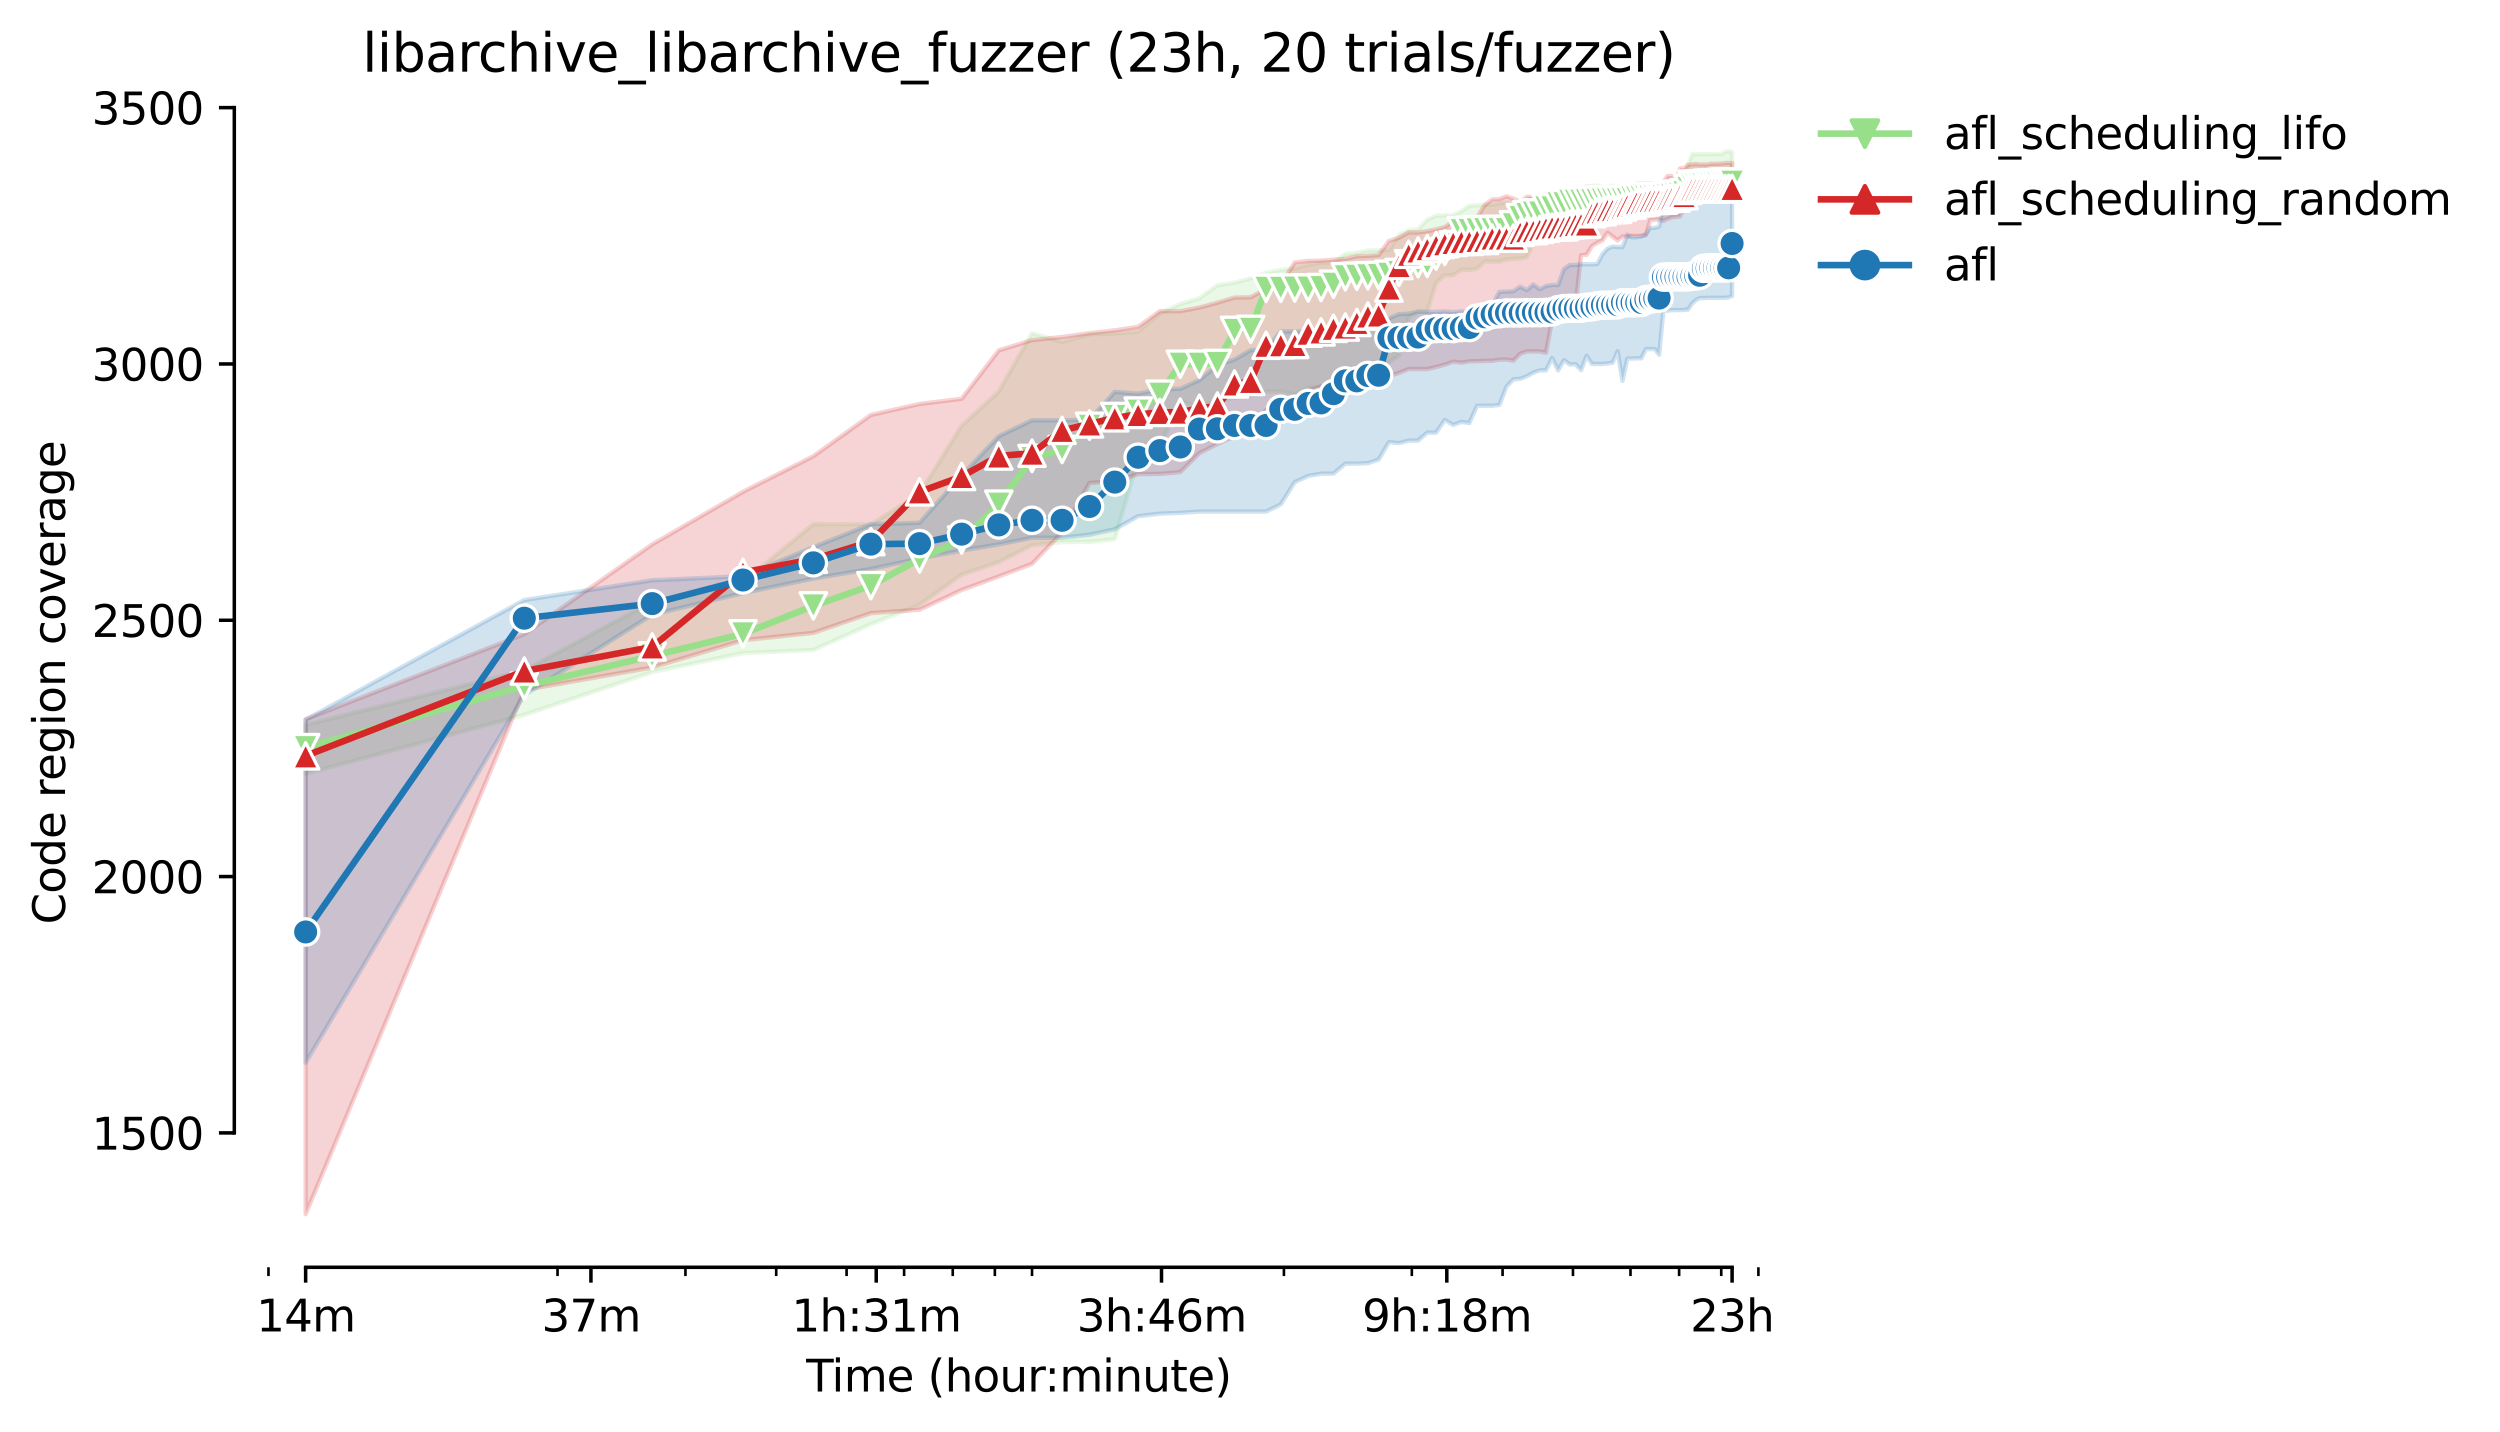 <?xml version="1.0" encoding="utf-8" standalone="no"?>
<!DOCTYPE svg PUBLIC "-//W3C//DTD SVG 1.1//EN"
  "http://www.w3.org/Graphics/SVG/1.1/DTD/svg11.dtd">
<svg height="325.986pt" version="1.1" viewBox="0 0 568.986 325.986" width="568.986pt" xmlns="http://www.w3.org/2000/svg" xmlns:xlink="http://www.w3.org/1999/xlink">
 <defs>
  <style type="text/css">*{stroke-linecap:butt;stroke-linejoin:round;}</style>
 </defs>
 <g id="figure_1">
  <g id="patch_1">
   <path d="M 0 325.986 
L 568.986 325.986 
L 568.986 0 
L 0 0 
z
" style="fill:#ffffff;"/>
  </g>
  <g id="axes_1">
   <g id="patch_2">
    <path d="M 53.328 288.43 
L 410.448 288.43 
L 410.448 22.318 
L 53.328 22.318 
z
" style="fill:#ffffff;"/>
   </g>
   <g id="PolyCollection_1">
    <defs>
     <path d="M 69.561 -161.016 
L 69.561 -149.881 
L 119.327 -163.291 
L 148.439 -173.033 
L 169.094 -177.35 
L 185.115 -178.05 
L 198.205 -183.942 
L 209.273 -188.317 
L 218.86 -195.201 
L 227.317 -198.059 
L 234.881 -201.91 
L 241.724 -202.61 
L 247.972 -202.668 
L 253.719 -203.251 
L 259.039 -221.452 
L 263.993 -224.427 
L 268.627 -234.753 
L 272.979 -233.236 
L 277.083 -234.928 
L 280.965 -235.4 
L 284.648 -235.92 
L 288.151 -236.853 
L 291.491 -236.911 
L 294.682 -236.189 
L 297.738 -237.67 
L 300.669 -237.845 
L 303.485 -238.661 
L 306.195 -241.053 
L 308.806 -241.17 
L 311.325 -242.045 
L 313.759 -242.278 
L 316.114 -243.503 
L 318.393 -245.02 
L 320.602 -253.759 
L 322.746 -255.054 
L 324.827 -255.054 
L 326.85 -261.587 
L 328.817 -263.338 
L 330.732 -263.338 
L 332.597 -264.563 
L 334.414 -264.563 
L 336.187 -264.854 
L 337.917 -266.486 
L 339.607 -266.429 
L 341.257 -266.429 
L 342.871 -266.954 
L 344.449 -267.071 
L 345.993 -267.129 
L 347.505 -267.479 
L 348.985 -270.571 
L 350.436 -271.738 
L 351.857 -272.613 
L 353.252 -272.205 
L 354.619 -272.613 
L 355.961 -272.263 
L 357.279 -274.13 
L 358.572 -274.13 
L 359.843 -273.08 
L 361.092 -274.13 
L 362.319 -274.13 
L 363.526 -274.246 
L 364.713 -275.461 
L 365.88 -275.53 
L 367.029 -275.53 
L 368.16 -275.53 
L 369.273 -275.938 
L 370.369 -275.547 
L 371.449 -279.672 
L 372.512 -279.788 
L 373.56 -280.08 
L 374.594 -280.08 
L 375.612 -280.08 
L 376.616 -280.08 
L 377.606 -280.08 
L 378.583 -280.197 
L 379.547 -280.372 
L 380.498 -280.372 
L 381.437 -280.488 
L 382.363 -280.488 
L 383.278 -280.488 
L 384.181 -280.372 
L 385.073 -280.488 
L 385.954 -280.547 
L 386.824 -280.663 
L 387.684 -280.663 
L 388.534 -282.005 
L 389.373 -282.005 
L 390.203 -282.122 
L 391.024 -282.588 
L 391.835 -282.586 
L 392.637 -282.588 
L 393.431 -282.586 
L 394.215 -282.588 
L 394.215 -291.397 
L 394.215 -291.397 
L 393.431 -291.572 
L 392.637 -291.397 
L 391.835 -290.931 
L 391.024 -290.931 
L 390.203 -290.931 
L 389.373 -290.872 
L 388.534 -290.872 
L 387.684 -290.878 
L 386.824 -290.872 
L 385.954 -290.872 
L 385.073 -290.872 
L 384.181 -288.247 
L 383.278 -285.564 
L 382.363 -284.805 
L 381.437 -284.222 
L 380.498 -284.28 
L 379.547 -284.805 
L 378.583 -284.28 
L 377.606 -284.28 
L 376.616 -284.28 
L 375.612 -284.28 
L 374.594 -284.28 
L 373.56 -284.28 
L 372.512 -284.28 
L 371.449 -283.58 
L 370.369 -283.755 
L 369.273 -283.522 
L 368.16 -283.522 
L 367.029 -283.755 
L 365.88 -283.405 
L 364.713 -283.405 
L 363.526 -283.755 
L 362.319 -283.639 
L 361.092 -283.639 
L 359.843 -282.705 
L 358.572 -282.355 
L 357.279 -282.063 
L 355.961 -281.422 
L 354.619 -281.655 
L 353.252 -281.013 
L 351.857 -280.897 
L 350.436 -280.897 
L 348.985 -280.897 
L 347.505 -280.43 
L 345.993 -280.43 
L 344.449 -279.905 
L 342.871 -279.847 
L 341.257 -279.73 
L 339.607 -279.387 
L 337.917 -279.38 
L 336.187 -279.263 
L 334.414 -279.147 
L 332.597 -277.922 
L 330.732 -277.047 
L 328.817 -276.988 
L 326.85 -276.872 
L 324.827 -275.996 
L 322.746 -273.78 
L 320.602 -273.605 
L 318.393 -272.496 
L 316.114 -269.113 
L 313.759 -268.996 
L 311.325 -268.996 
L 308.806 -268.413 
L 306.195 -268.179 
L 303.485 -266.254 
L 300.669 -266.196 
L 297.738 -265.729 
L 294.682 -264.913 
L 291.491 -264.563 
L 288.151 -263.921 
L 284.648 -262.638 
L 280.965 -261.646 
L 277.083 -261.062 
L 272.979 -258.087 
L 268.627 -256.804 
L 263.993 -254.645 
L 259.039 -250.504 
L 253.719 -250.113 
L 247.972 -249.862 
L 241.724 -248.17 
L 234.881 -250.154 
L 227.317 -236.853 
L 218.86 -229.094 
L 209.273 -213.577 
L 198.205 -206.635 
L 185.115 -206.699 
L 169.094 -193.451 
L 148.439 -189.017 
L 119.327 -173.388 
L 69.561 -161.016 
z
" id="mf88da61b97" style="stroke:#98df8a;stroke-opacity:0.2;"/>
    </defs>
    <g clip-path="url(#pd081b1915d)">
     <use style="fill:#98df8a;fill-opacity:0.2;stroke:#98df8a;stroke-opacity:0.2;" x="0" xlink:href="#mf88da61b97" y="325.986"/>
    </g>
   </g>
   <g id="PolyCollection_2">
    <defs>
     <path d="M 69.561 -162.299 
L 69.561 -49.652 
L 119.327 -168.95 
L 148.439 -174.083 
L 169.094 -180.267 
L 185.115 -181.959 
L 198.205 -186.451 
L 209.273 -187.209 
L 218.86 -191.701 
L 227.317 -194.793 
L 234.881 -197.651 
L 241.724 -204.825 
L 247.972 -216.085 
L 253.719 -216.435 
L 259.039 -218.069 
L 263.993 -218.127 
L 268.627 -218.535 
L 272.979 -222.852 
L 277.083 -224.952 
L 280.965 -226.644 
L 284.648 -228.861 
L 288.151 -232.653 
L 291.491 -232.711 
L 294.682 -233.233 
L 297.738 -237.028 
L 300.669 -238.078 
L 303.485 -238.778 
L 306.195 -238.836 
L 308.806 -239.649 
L 311.325 -240.295 
L 313.759 -240.47 
L 316.114 -240.353 
L 318.393 -241.111 
L 320.602 -241.987 
L 322.746 -241.987 
L 324.827 -241.987 
L 326.85 -242.453 
L 328.817 -242.978 
L 330.732 -243.672 
L 332.597 -243.445 
L 334.414 -243.737 
L 336.187 -243.795 
L 337.917 -243.853 
L 339.607 -243.853 
L 341.257 -244.139 
L 342.871 -244.145 
L 344.449 -243.912 
L 345.993 -245.487 
L 347.505 -246.012 
L 348.985 -246.012 
L 350.436 -245.999 
L 351.857 -245.72 
L 353.252 -253.07 
L 354.619 -255.637 
L 355.961 -255.637 
L 357.279 -255.871 
L 358.572 -256.279 
L 359.843 -267.888 
L 361.092 -268.004 
L 362.319 -269.988 
L 363.526 -270.746 
L 364.713 -271.271 
L 365.88 -273.021 
L 367.029 -272.124 
L 368.16 -271.271 
L 369.273 -272.146 
L 370.369 -272.146 
L 371.449 -272.321 
L 372.512 -272.321 
L 373.56 -272.321 
L 374.594 -272.438 
L 375.612 -275.938 
L 376.616 -275.996 
L 377.606 -275.996 
L 378.583 -275.705 
L 379.547 -276.172 
L 380.498 -276.522 
L 381.437 -276.638 
L 382.363 -276.755 
L 383.278 -278.563 
L 384.181 -279.497 
L 385.073 -279.497 
L 385.954 -279.672 
L 386.824 -279.963 
L 387.684 -280.197 
L 388.534 -280.197 
L 389.373 -280.372 
L 390.203 -280.372 
L 391.024 -280.372 
L 391.835 -280.43 
L 392.637 -280.722 
L 393.431 -280.722 
L 394.215 -280.722 
L 394.215 -288.889 
L 394.215 -288.889 
L 393.431 -288.889 
L 392.637 -288.889 
L 391.835 -288.772 
L 391.024 -288.714 
L 390.203 -288.714 
L 389.373 -288.714 
L 388.534 -288.539 
L 387.684 -288.539 
L 386.824 -288.539 
L 385.954 -288.655 
L 385.073 -288.539 
L 384.181 -288.48 
L 383.278 -287.722 
L 382.363 -287.664 
L 381.437 -285.039 
L 380.498 -285.914 
L 379.547 -285.914 
L 378.583 -284.63 
L 377.606 -283.347 
L 376.616 -283.055 
L 375.612 -282.588 
L 374.594 -282.705 
L 373.56 -282.588 
L 372.512 -282.532 
L 371.449 -282.53 
L 370.369 -282.53 
L 369.273 -282.413 
L 368.16 -282.472 
L 367.029 -282.063 
L 365.88 -282.063 
L 364.713 -282.472 
L 363.526 -282.063 
L 362.319 -282.063 
L 361.092 -282.005 
L 359.843 -281.247 
L 358.572 -280.663 
L 357.279 -281.247 
L 355.961 -281.247 
L 354.619 -281.247 
L 353.252 -281.247 
L 351.857 -281.188 
L 350.436 -281.188 
L 348.985 -281.188 
L 347.505 -281.188 
L 345.993 -280.051 
L 344.449 -280.78 
L 342.871 -281.305 
L 341.257 -280.663 
L 339.607 -280.605 
L 337.917 -279.322 
L 336.187 -276.58 
L 334.414 -276.405 
L 332.597 -276.055 
L 330.732 -275.588 
L 328.817 -274.305 
L 326.85 -273.78 
L 324.827 -273.371 
L 322.746 -273.084 
L 320.602 -273.08 
L 318.393 -271.855 
L 316.114 -271.155 
L 313.759 -267.946 
L 311.325 -267.771 
L 308.806 -267.654 
L 306.195 -267.071 
L 303.485 -266.896 
L 300.669 -266.663 
L 297.738 -266.604 
L 294.682 -266.254 
L 291.491 -261.296 
L 288.151 -260.246 
L 284.648 -258.321 
L 280.965 -258.262 
L 277.083 -257.096 
L 272.979 -255.987 
L 268.627 -255.173 
L 263.993 -255.17 
L 259.039 -251.612 
L 253.719 -250.795 
L 247.972 -250.154 
L 241.724 -249.279 
L 234.881 -248.579 
L 227.317 -246.245 
L 218.86 -235.22 
L 209.273 -234.053 
L 198.205 -231.544 
L 185.115 -222.152 
L 169.094 -214.044 
L 148.439 -202.085 
L 119.327 -181.667 
L 69.561 -162.299 
z
" id="md861efc6b2" style="stroke:#d62728;stroke-opacity:0.2;"/>
    </defs>
    <g clip-path="url(#pd081b1915d)">
     <use style="fill:#d62728;fill-opacity:0.2;stroke:#d62728;stroke-opacity:0.2;" x="0" xlink:href="#md861efc6b2" y="325.986"/>
    </g>
   </g>
   <g id="PolyCollection_3">
    <defs>
     <path d="M 69.561 -162.183 
L 69.561 -84.129 
L 119.327 -167.783 
L 148.439 -186.1 
L 169.094 -191.001 
L 185.115 -194.326 
L 198.205 -196.484 
L 209.273 -198.876 
L 218.86 -200.685 
L 227.317 -202.085 
L 234.881 -203.601 
L 241.724 -203.601 
L 247.972 -204.301 
L 253.719 -205.525 
L 259.039 -208.502 
L 263.993 -209.085 
L 268.627 -209.26 
L 272.979 -209.552 
L 277.083 -209.552 
L 280.965 -209.552 
L 284.648 -209.552 
L 288.151 -209.552 
L 291.491 -211.185 
L 294.682 -216.26 
L 297.738 -217.66 
L 300.669 -218.185 
L 303.485 -218.185 
L 306.195 -220.46 
L 308.806 -220.46 
L 311.325 -220.577 
L 313.759 -221.394 
L 316.114 -225.361 
L 318.393 -225.127 
L 320.602 -225.711 
L 322.746 -225.711 
L 324.827 -227.519 
L 326.85 -227.519 
L 328.817 -230.421 
L 330.732 -229.269 
L 332.597 -229.969 
L 334.414 -229.704 
L 336.187 -233.644 
L 337.917 -233.644 
L 339.607 -233.644 
L 341.257 -233.819 
L 342.871 -238.02 
L 344.449 -239.653 
L 345.993 -239.77 
L 347.505 -240.353 
L 348.985 -241.17 
L 350.436 -241.695 
L 351.857 -241.695 
L 353.252 -244.495 
L 354.619 -241.695 
L 355.961 -244.028 
L 357.279 -243.037 
L 358.572 -243.095 
L 359.843 -241.752 
L 361.092 -244.995 
L 362.319 -243.153 
L 363.526 -243.153 
L 364.713 -243.153 
L 365.88 -243.27 
L 367.029 -243.445 
L 368.16 -246.041 
L 369.273 -239.303 
L 370.369 -244.378 
L 371.449 -244.378 
L 372.512 -244.437 
L 373.56 -244.437 
L 374.594 -246.537 
L 375.612 -246.537 
L 376.616 -246.537 
L 377.606 -245.253 
L 378.583 -255.287 
L 379.547 -255.287 
L 380.498 -255.404 
L 381.437 -255.404 
L 382.363 -255.404 
L 383.278 -255.462 
L 384.181 -255.521 
L 385.073 -256.862 
L 385.954 -257.679 
L 386.824 -258.146 
L 387.684 -258.146 
L 388.534 -258.204 
L 389.373 -258.204 
L 390.203 -258.204 
L 391.024 -258.204 
L 391.835 -258.204 
L 392.637 -258.204 
L 393.431 -258.321 
L 394.215 -258.611 
L 394.215 -282.588 
L 394.215 -282.588 
L 393.431 -282.413 
L 392.637 -282.472 
L 391.835 -282.413 
L 391.024 -282.241 
L 390.203 -282.297 
L 389.373 -282.472 
L 388.534 -282.297 
L 387.684 -282.297 
L 386.824 -282.122 
L 385.954 -281.538 
L 385.073 -281.538 
L 384.181 -281.538 
L 383.278 -280.838 
L 382.363 -279.788 
L 381.437 -279.03 
L 380.498 -278.972 
L 379.547 -278.972 
L 378.583 -278.972 
L 377.606 -274.421 
L 376.616 -274.13 
L 375.612 -274.13 
L 374.594 -272.73 
L 373.56 -272.146 
L 372.512 -271.971 
L 371.449 -271.971 
L 370.369 -272.555 
L 369.273 -269.755 
L 368.16 -269.755 
L 367.029 -269.871 
L 365.88 -269.405 
L 364.713 -268.121 
L 363.526 -265.904 
L 362.319 -265.846 
L 361.092 -265.846 
L 359.843 -265.846 
L 358.572 -265.671 
L 357.279 -265.671 
L 355.961 -264.796 
L 354.619 -261.121 
L 353.252 -261.121 
L 351.857 -260.887 
L 350.436 -260.149 
L 348.985 -261.237 
L 347.505 -259.954 
L 345.993 -260.724 
L 344.449 -259.721 
L 342.871 -259.604 
L 341.257 -259.556 
L 339.607 -256.571 
L 337.917 -255.229 
L 336.187 -255.117 
L 334.414 -255.117 
L 332.597 -255.112 
L 330.732 -254.937 
L 328.817 -255.112 
L 326.85 -254.995 
L 324.827 -254.995 
L 322.746 -255.054 
L 320.602 -254.587 
L 318.393 -254.47 
L 316.114 -253.537 
L 313.759 -252.604 
L 311.325 -252.254 
L 308.806 -252.195 
L 306.195 -252.604 
L 303.485 -252.02 
L 300.669 -250.62 
L 297.738 -250.62 
L 294.682 -250.562 
L 291.491 -250.562 
L 288.151 -246.478 
L 284.648 -246.303 
L 280.965 -244.145 
L 277.083 -242.862 
L 272.979 -239.478 
L 268.627 -237.495 
L 263.993 -237.378 
L 259.039 -236.386 
L 253.719 -236.795 
L 247.972 -230.494 
L 241.724 -230.319 
L 234.881 -230.319 
L 227.317 -226.702 
L 218.86 -217.777 
L 209.273 -206.985 
L 198.205 -206.693 
L 185.115 -201.443 
L 169.094 -194.851 
L 148.439 -193.918 
L 119.327 -189.426 
L 69.561 -162.183 
z
" id="m8e5fd205a6" style="stroke:#1f77b4;stroke-opacity:0.2;"/>
    </defs>
    <g clip-path="url(#pd081b1915d)">
     <use style="fill:#1f77b4;fill-opacity:0.2;stroke:#1f77b4;stroke-opacity:0.2;" x="0" xlink:href="#m8e5fd205a6" y="325.986"/>
    </g>
   </g>
   <g id="matplotlib.axis_1">
    <g id="xtick_1">
     <g id="line2d_1">
      <defs>
       <path d="M 0 0 
L 0 3.5 
" id="ma39eddede8" style="stroke:#000000;stroke-width:0.8;"/>
      </defs>
      <g>
       <use style="stroke:#000000;stroke-width:0.8;" x="69.561" xlink:href="#ma39eddede8" y="288.43"/>
      </g>
     </g>
     <g id="text_1">
      <!-- 14m -->
      <g transform="translate(58.328 303.029)scale(0.1 -0.1)">
       <defs>
        <path d="M 794 531 
L 1825 531 
L 1825 4091 
L 703 3866 
L 703 4441 
L 1819 4666 
L 2450 4666 
L 2450 531 
L 3481 531 
L 3481 0 
L 794 0 
L 794 531 
z
" id="DejaVuSans-31" transform="scale(0.016)"/>
        <path d="M 2419 4116 
L 825 1625 
L 2419 1625 
L 2419 4116 
z
M 2253 4666 
L 3047 4666 
L 3047 1625 
L 3713 1625 
L 3713 1100 
L 3047 1100 
L 3047 0 
L 2419 0 
L 2419 1100 
L 313 1100 
L 313 1709 
L 2253 4666 
z
" id="DejaVuSans-34" transform="scale(0.016)"/>
        <path d="M 3328 2828 
Q 3544 3216 3844 3400 
Q 4144 3584 4550 3584 
Q 5097 3584 5394 3201 
Q 5691 2819 5691 2113 
L 5691 0 
L 5113 0 
L 5113 2094 
Q 5113 2597 4934 2840 
Q 4756 3084 4391 3084 
Q 3944 3084 3684 2787 
Q 3425 2491 3425 1978 
L 3425 0 
L 2847 0 
L 2847 2094 
Q 2847 2600 2669 2842 
Q 2491 3084 2119 3084 
Q 1678 3084 1418 2786 
Q 1159 2488 1159 1978 
L 1159 0 
L 581 0 
L 581 3500 
L 1159 3500 
L 1159 2956 
Q 1356 3278 1631 3431 
Q 1906 3584 2284 3584 
Q 2666 3584 2933 3390 
Q 3200 3197 3328 2828 
z
" id="DejaVuSans-6d" transform="scale(0.016)"/>
       </defs>
       <use xlink:href="#DejaVuSans-31"/>
       <use x="63.623" xlink:href="#DejaVuSans-34"/>
       <use x="127.246" xlink:href="#DejaVuSans-6d"/>
      </g>
     </g>
    </g>
    <g id="xtick_2">
     <g id="line2d_2">
      <g>
       <use style="stroke:#000000;stroke-width:0.8;" x="134.492" xlink:href="#ma39eddede8" y="288.43"/>
      </g>
     </g>
     <g id="text_2">
      <!-- 37m -->
      <g transform="translate(123.259 303.029)scale(0.1 -0.1)">
       <defs>
        <path d="M 2597 2516 
Q 3050 2419 3304 2112 
Q 3559 1806 3559 1356 
Q 3559 666 3084 287 
Q 2609 -91 1734 -91 
Q 1441 -91 1130 -33 
Q 819 25 488 141 
L 488 750 
Q 750 597 1062 519 
Q 1375 441 1716 441 
Q 2309 441 2620 675 
Q 2931 909 2931 1356 
Q 2931 1769 2642 2001 
Q 2353 2234 1838 2234 
L 1294 2234 
L 1294 2753 
L 1863 2753 
Q 2328 2753 2575 2939 
Q 2822 3125 2822 3475 
Q 2822 3834 2567 4026 
Q 2313 4219 1838 4219 
Q 1578 4219 1281 4162 
Q 984 4106 628 3988 
L 628 4550 
Q 988 4650 1302 4700 
Q 1616 4750 1894 4750 
Q 2613 4750 3031 4423 
Q 3450 4097 3450 3541 
Q 3450 3153 3228 2886 
Q 3006 2619 2597 2516 
z
" id="DejaVuSans-33" transform="scale(0.016)"/>
        <path d="M 525 4666 
L 3525 4666 
L 3525 4397 
L 1831 0 
L 1172 0 
L 2766 4134 
L 525 4134 
L 525 4666 
z
" id="DejaVuSans-37" transform="scale(0.016)"/>
       </defs>
       <use xlink:href="#DejaVuSans-33"/>
       <use x="63.623" xlink:href="#DejaVuSans-37"/>
       <use x="127.246" xlink:href="#DejaVuSans-6d"/>
      </g>
     </g>
    </g>
    <g id="xtick_3">
     <g id="line2d_3">
      <g>
       <use style="stroke:#000000;stroke-width:0.8;" x="199.423" xlink:href="#ma39eddede8" y="288.43"/>
      </g>
     </g>
     <g id="text_3">
      <!-- 1h:31m -->
      <g transform="translate(180.156 303.029)scale(0.1 -0.1)">
       <defs>
        <path d="M 3513 2113 
L 3513 0 
L 2938 0 
L 2938 2094 
Q 2938 2591 2744 2837 
Q 2550 3084 2163 3084 
Q 1697 3084 1428 2787 
Q 1159 2491 1159 1978 
L 1159 0 
L 581 0 
L 581 4863 
L 1159 4863 
L 1159 2956 
Q 1366 3272 1645 3428 
Q 1925 3584 2291 3584 
Q 2894 3584 3203 3211 
Q 3513 2838 3513 2113 
z
" id="DejaVuSans-68" transform="scale(0.016)"/>
        <path d="M 750 794 
L 1409 794 
L 1409 0 
L 750 0 
L 750 794 
z
M 750 3309 
L 1409 3309 
L 1409 2516 
L 750 2516 
L 750 3309 
z
" id="DejaVuSans-3a" transform="scale(0.016)"/>
       </defs>
       <use xlink:href="#DejaVuSans-31"/>
       <use x="63.623" xlink:href="#DejaVuSans-68"/>
       <use x="127.002" xlink:href="#DejaVuSans-3a"/>
       <use x="160.693" xlink:href="#DejaVuSans-33"/>
       <use x="224.316" xlink:href="#DejaVuSans-31"/>
       <use x="287.939" xlink:href="#DejaVuSans-6d"/>
      </g>
     </g>
    </g>
    <g id="xtick_4">
     <g id="line2d_4">
      <g>
       <use style="stroke:#000000;stroke-width:0.8;" x="264.354" xlink:href="#ma39eddede8" y="288.43"/>
      </g>
     </g>
     <g id="text_4">
      <!-- 3h:46m -->
      <g transform="translate(245.087 303.029)scale(0.1 -0.1)">
       <defs>
        <path d="M 2113 2584 
Q 1688 2584 1439 2293 
Q 1191 2003 1191 1497 
Q 1191 994 1439 701 
Q 1688 409 2113 409 
Q 2538 409 2786 701 
Q 3034 994 3034 1497 
Q 3034 2003 2786 2293 
Q 2538 2584 2113 2584 
z
M 3366 4563 
L 3366 3988 
Q 3128 4100 2886 4159 
Q 2644 4219 2406 4219 
Q 1781 4219 1451 3797 
Q 1122 3375 1075 2522 
Q 1259 2794 1537 2939 
Q 1816 3084 2150 3084 
Q 2853 3084 3261 2657 
Q 3669 2231 3669 1497 
Q 3669 778 3244 343 
Q 2819 -91 2113 -91 
Q 1303 -91 875 529 
Q 447 1150 447 2328 
Q 447 3434 972 4092 
Q 1497 4750 2381 4750 
Q 2619 4750 2861 4703 
Q 3103 4656 3366 4563 
z
" id="DejaVuSans-36" transform="scale(0.016)"/>
       </defs>
       <use xlink:href="#DejaVuSans-33"/>
       <use x="63.623" xlink:href="#DejaVuSans-68"/>
       <use x="127.002" xlink:href="#DejaVuSans-3a"/>
       <use x="160.693" xlink:href="#DejaVuSans-34"/>
       <use x="224.316" xlink:href="#DejaVuSans-36"/>
       <use x="287.939" xlink:href="#DejaVuSans-6d"/>
      </g>
     </g>
    </g>
    <g id="xtick_5">
     <g id="line2d_5">
      <g>
       <use style="stroke:#000000;stroke-width:0.8;" x="329.285" xlink:href="#ma39eddede8" y="288.43"/>
      </g>
     </g>
     <g id="text_5">
      <!-- 9h:18m -->
      <g transform="translate(310.018 303.029)scale(0.1 -0.1)">
       <defs>
        <path d="M 703 97 
L 703 672 
Q 941 559 1184 500 
Q 1428 441 1663 441 
Q 2288 441 2617 861 
Q 2947 1281 2994 2138 
Q 2813 1869 2534 1725 
Q 2256 1581 1919 1581 
Q 1219 1581 811 2004 
Q 403 2428 403 3163 
Q 403 3881 828 4315 
Q 1253 4750 1959 4750 
Q 2769 4750 3195 4129 
Q 3622 3509 3622 2328 
Q 3622 1225 3098 567 
Q 2575 -91 1691 -91 
Q 1453 -91 1209 -44 
Q 966 3 703 97 
z
M 1959 2075 
Q 2384 2075 2632 2365 
Q 2881 2656 2881 3163 
Q 2881 3666 2632 3958 
Q 2384 4250 1959 4250 
Q 1534 4250 1286 3958 
Q 1038 3666 1038 3163 
Q 1038 2656 1286 2365 
Q 1534 2075 1959 2075 
z
" id="DejaVuSans-39" transform="scale(0.016)"/>
        <path d="M 2034 2216 
Q 1584 2216 1326 1975 
Q 1069 1734 1069 1313 
Q 1069 891 1326 650 
Q 1584 409 2034 409 
Q 2484 409 2743 651 
Q 3003 894 3003 1313 
Q 3003 1734 2745 1975 
Q 2488 2216 2034 2216 
z
M 1403 2484 
Q 997 2584 770 2862 
Q 544 3141 544 3541 
Q 544 4100 942 4425 
Q 1341 4750 2034 4750 
Q 2731 4750 3128 4425 
Q 3525 4100 3525 3541 
Q 3525 3141 3298 2862 
Q 3072 2584 2669 2484 
Q 3125 2378 3379 2068 
Q 3634 1759 3634 1313 
Q 3634 634 3220 271 
Q 2806 -91 2034 -91 
Q 1263 -91 848 271 
Q 434 634 434 1313 
Q 434 1759 690 2068 
Q 947 2378 1403 2484 
z
M 1172 3481 
Q 1172 3119 1398 2916 
Q 1625 2713 2034 2713 
Q 2441 2713 2670 2916 
Q 2900 3119 2900 3481 
Q 2900 3844 2670 4047 
Q 2441 4250 2034 4250 
Q 1625 4250 1398 4047 
Q 1172 3844 1172 3481 
z
" id="DejaVuSans-38" transform="scale(0.016)"/>
       </defs>
       <use xlink:href="#DejaVuSans-39"/>
       <use x="63.623" xlink:href="#DejaVuSans-68"/>
       <use x="127.002" xlink:href="#DejaVuSans-3a"/>
       <use x="160.693" xlink:href="#DejaVuSans-31"/>
       <use x="224.316" xlink:href="#DejaVuSans-38"/>
       <use x="287.939" xlink:href="#DejaVuSans-6d"/>
      </g>
     </g>
    </g>
    <g id="xtick_6">
     <g id="line2d_6">
      <g>
       <use style="stroke:#000000;stroke-width:0.8;" x="394.216" xlink:href="#ma39eddede8" y="288.43"/>
      </g>
     </g>
     <g id="text_6">
      <!-- 23h -->
      <g transform="translate(384.685 303.029)scale(0.1 -0.1)">
       <defs>
        <path d="M 1228 531 
L 3431 531 
L 3431 0 
L 469 0 
L 469 531 
Q 828 903 1448 1529 
Q 2069 2156 2228 2338 
Q 2531 2678 2651 2914 
Q 2772 3150 2772 3378 
Q 2772 3750 2511 3984 
Q 2250 4219 1831 4219 
Q 1534 4219 1204 4116 
Q 875 4013 500 3803 
L 500 4441 
Q 881 4594 1212 4672 
Q 1544 4750 1819 4750 
Q 2544 4750 2975 4387 
Q 3406 4025 3406 3419 
Q 3406 3131 3298 2873 
Q 3191 2616 2906 2266 
Q 2828 2175 2409 1742 
Q 1991 1309 1228 531 
z
" id="DejaVuSans-32" transform="scale(0.016)"/>
       </defs>
       <use xlink:href="#DejaVuSans-32"/>
       <use x="63.623" xlink:href="#DejaVuSans-33"/>
       <use x="127.246" xlink:href="#DejaVuSans-68"/>
      </g>
     </g>
    </g>
    <g id="xtick_7">
     <g id="line2d_7">
      <defs>
       <path d="M 0 0 
L 0 2 
" id="mea0c140967" style="stroke:#000000;stroke-width:0.6;"/>
      </defs>
      <g>
       <use style="stroke:#000000;stroke-width:0.6;" x="61.104" xlink:href="#mea0c140967" y="288.43"/>
      </g>
     </g>
    </g>
    <g id="xtick_8">
     <g id="line2d_8">
      <g>
       <use style="stroke:#000000;stroke-width:0.6;" x="126.892" xlink:href="#mea0c140967" y="288.43"/>
      </g>
     </g>
    </g>
    <g id="xtick_9">
     <g id="line2d_9">
      <g>
       <use style="stroke:#000000;stroke-width:0.6;" x="156.003" xlink:href="#mea0c140967" y="288.43"/>
      </g>
     </g>
    </g>
    <g id="xtick_10">
     <g id="line2d_10">
      <g>
       <use style="stroke:#000000;stroke-width:0.6;" x="176.658" xlink:href="#mea0c140967" y="288.43"/>
      </g>
     </g>
    </g>
    <g id="xtick_11">
     <g id="line2d_11">
      <g>
       <use style="stroke:#000000;stroke-width:0.6;" x="192.68" xlink:href="#mea0c140967" y="288.43"/>
      </g>
     </g>
    </g>
    <g id="xtick_12">
     <g id="line2d_12">
      <g>
       <use style="stroke:#000000;stroke-width:0.6;" x="205.77" xlink:href="#mea0c140967" y="288.43"/>
      </g>
     </g>
    </g>
    <g id="xtick_13">
     <g id="line2d_13">
      <g>
       <use style="stroke:#000000;stroke-width:0.6;" x="216.838" xlink:href="#mea0c140967" y="288.43"/>
      </g>
     </g>
    </g>
    <g id="xtick_14">
     <g id="line2d_14">
      <g>
       <use style="stroke:#000000;stroke-width:0.6;" x="226.425" xlink:href="#mea0c140967" y="288.43"/>
      </g>
     </g>
    </g>
    <g id="xtick_15">
     <g id="line2d_15">
      <g>
       <use style="stroke:#000000;stroke-width:0.6;" x="234.881" xlink:href="#mea0c140967" y="288.43"/>
      </g>
     </g>
    </g>
    <g id="xtick_16">
     <g id="line2d_16">
      <g>
       <use style="stroke:#000000;stroke-width:0.6;" x="292.213" xlink:href="#mea0c140967" y="288.43"/>
      </g>
     </g>
    </g>
    <g id="xtick_17">
     <g id="line2d_17">
      <g>
       <use style="stroke:#000000;stroke-width:0.6;" x="321.324" xlink:href="#mea0c140967" y="288.43"/>
      </g>
     </g>
    </g>
    <g id="xtick_18">
     <g id="line2d_18">
      <g>
       <use style="stroke:#000000;stroke-width:0.6;" x="341.979" xlink:href="#mea0c140967" y="288.43"/>
      </g>
     </g>
    </g>
    <g id="xtick_19">
     <g id="line2d_19">
      <g>
       <use style="stroke:#000000;stroke-width:0.6;" x="358" xlink:href="#mea0c140967" y="288.43"/>
      </g>
     </g>
    </g>
    <g id="xtick_20">
     <g id="line2d_20">
      <g>
       <use style="stroke:#000000;stroke-width:0.6;" x="371.091" xlink:href="#mea0c140967" y="288.43"/>
      </g>
     </g>
    </g>
    <g id="xtick_21">
     <g id="line2d_21">
      <g>
       <use style="stroke:#000000;stroke-width:0.6;" x="382.158" xlink:href="#mea0c140967" y="288.43"/>
      </g>
     </g>
    </g>
    <g id="xtick_22">
     <g id="line2d_22">
      <g>
       <use style="stroke:#000000;stroke-width:0.6;" x="391.745" xlink:href="#mea0c140967" y="288.43"/>
      </g>
     </g>
    </g>
    <g id="xtick_23">
     <g id="line2d_23">
      <g>
       <use style="stroke:#000000;stroke-width:0.6;" x="400.202" xlink:href="#mea0c140967" y="288.43"/>
      </g>
     </g>
    </g>
    <g id="text_7">
     <!-- Time (hour:minute) -->
     <g transform="translate(183.481 316.707)scale(0.1 -0.1)">
      <defs>
       <path d="M -19 4666 
L 3928 4666 
L 3928 4134 
L 2272 4134 
L 2272 0 
L 1638 0 
L 1638 4134 
L -19 4134 
L -19 4666 
z
" id="DejaVuSans-54" transform="scale(0.016)"/>
       <path d="M 603 3500 
L 1178 3500 
L 1178 0 
L 603 0 
L 603 3500 
z
M 603 4863 
L 1178 4863 
L 1178 4134 
L 603 4134 
L 603 4863 
z
" id="DejaVuSans-69" transform="scale(0.016)"/>
       <path d="M 3597 1894 
L 3597 1613 
L 953 1613 
Q 991 1019 1311 708 
Q 1631 397 2203 397 
Q 2534 397 2845 478 
Q 3156 559 3463 722 
L 3463 178 
Q 3153 47 2828 -22 
Q 2503 -91 2169 -91 
Q 1331 -91 842 396 
Q 353 884 353 1716 
Q 353 2575 817 3079 
Q 1281 3584 2069 3584 
Q 2775 3584 3186 3129 
Q 3597 2675 3597 1894 
z
M 3022 2063 
Q 3016 2534 2758 2815 
Q 2500 3097 2075 3097 
Q 1594 3097 1305 2825 
Q 1016 2553 972 2059 
L 3022 2063 
z
" id="DejaVuSans-65" transform="scale(0.016)"/>
       <path id="DejaVuSans-20" transform="scale(0.016)"/>
       <path d="M 1984 4856 
Q 1566 4138 1362 3434 
Q 1159 2731 1159 2009 
Q 1159 1288 1364 580 
Q 1569 -128 1984 -844 
L 1484 -844 
Q 1016 -109 783 600 
Q 550 1309 550 2009 
Q 550 2706 781 3412 
Q 1013 4119 1484 4856 
L 1984 4856 
z
" id="DejaVuSans-28" transform="scale(0.016)"/>
       <path d="M 1959 3097 
Q 1497 3097 1228 2736 
Q 959 2375 959 1747 
Q 959 1119 1226 758 
Q 1494 397 1959 397 
Q 2419 397 2687 759 
Q 2956 1122 2956 1747 
Q 2956 2369 2687 2733 
Q 2419 3097 1959 3097 
z
M 1959 3584 
Q 2709 3584 3137 3096 
Q 3566 2609 3566 1747 
Q 3566 888 3137 398 
Q 2709 -91 1959 -91 
Q 1206 -91 779 398 
Q 353 888 353 1747 
Q 353 2609 779 3096 
Q 1206 3584 1959 3584 
z
" id="DejaVuSans-6f" transform="scale(0.016)"/>
       <path d="M 544 1381 
L 544 3500 
L 1119 3500 
L 1119 1403 
Q 1119 906 1312 657 
Q 1506 409 1894 409 
Q 2359 409 2629 706 
Q 2900 1003 2900 1516 
L 2900 3500 
L 3475 3500 
L 3475 0 
L 2900 0 
L 2900 538 
Q 2691 219 2414 64 
Q 2138 -91 1772 -91 
Q 1169 -91 856 284 
Q 544 659 544 1381 
z
M 1991 3584 
L 1991 3584 
z
" id="DejaVuSans-75" transform="scale(0.016)"/>
       <path d="M 2631 2963 
Q 2534 3019 2420 3045 
Q 2306 3072 2169 3072 
Q 1681 3072 1420 2755 
Q 1159 2438 1159 1844 
L 1159 0 
L 581 0 
L 581 3500 
L 1159 3500 
L 1159 2956 
Q 1341 3275 1631 3429 
Q 1922 3584 2338 3584 
Q 2397 3584 2469 3576 
Q 2541 3569 2628 3553 
L 2631 2963 
z
" id="DejaVuSans-72" transform="scale(0.016)"/>
       <path d="M 3513 2113 
L 3513 0 
L 2938 0 
L 2938 2094 
Q 2938 2591 2744 2837 
Q 2550 3084 2163 3084 
Q 1697 3084 1428 2787 
Q 1159 2491 1159 1978 
L 1159 0 
L 581 0 
L 581 3500 
L 1159 3500 
L 1159 2956 
Q 1366 3272 1645 3428 
Q 1925 3584 2291 3584 
Q 2894 3584 3203 3211 
Q 3513 2838 3513 2113 
z
" id="DejaVuSans-6e" transform="scale(0.016)"/>
       <path d="M 1172 4494 
L 1172 3500 
L 2356 3500 
L 2356 3053 
L 1172 3053 
L 1172 1153 
Q 1172 725 1289 603 
Q 1406 481 1766 481 
L 2356 481 
L 2356 0 
L 1766 0 
Q 1100 0 847 248 
Q 594 497 594 1153 
L 594 3053 
L 172 3053 
L 172 3500 
L 594 3500 
L 594 4494 
L 1172 4494 
z
" id="DejaVuSans-74" transform="scale(0.016)"/>
       <path d="M 513 4856 
L 1013 4856 
Q 1481 4119 1714 3412 
Q 1947 2706 1947 2009 
Q 1947 1309 1714 600 
Q 1481 -109 1013 -844 
L 513 -844 
Q 928 -128 1133 580 
Q 1338 1288 1338 2009 
Q 1338 2731 1133 3434 
Q 928 4138 513 4856 
z
" id="DejaVuSans-29" transform="scale(0.016)"/>
      </defs>
      <use xlink:href="#DejaVuSans-54"/>
      <use x="57.959" xlink:href="#DejaVuSans-69"/>
      <use x="85.742" xlink:href="#DejaVuSans-6d"/>
      <use x="183.154" xlink:href="#DejaVuSans-65"/>
      <use x="244.678" xlink:href="#DejaVuSans-20"/>
      <use x="276.465" xlink:href="#DejaVuSans-28"/>
      <use x="315.479" xlink:href="#DejaVuSans-68"/>
      <use x="378.857" xlink:href="#DejaVuSans-6f"/>
      <use x="440.039" xlink:href="#DejaVuSans-75"/>
      <use x="503.418" xlink:href="#DejaVuSans-72"/>
      <use x="542.781" xlink:href="#DejaVuSans-3a"/>
      <use x="576.473" xlink:href="#DejaVuSans-6d"/>
      <use x="673.885" xlink:href="#DejaVuSans-69"/>
      <use x="701.668" xlink:href="#DejaVuSans-6e"/>
      <use x="765.047" xlink:href="#DejaVuSans-75"/>
      <use x="828.426" xlink:href="#DejaVuSans-74"/>
      <use x="867.635" xlink:href="#DejaVuSans-65"/>
      <use x="929.158" xlink:href="#DejaVuSans-29"/>
     </g>
    </g>
   </g>
   <g id="matplotlib.axis_2">
    <g id="ytick_1">
     <g id="line2d_24">
      <defs>
       <path d="M 0 0 
L -3.5 0 
" id="m29f2f0444a" style="stroke:#000000;stroke-width:0.8;"/>
      </defs>
      <g>
       <use style="stroke:#000000;stroke-width:0.8;" x="53.328" xlink:href="#m29f2f0444a" y="257.842"/>
      </g>
     </g>
     <g id="text_8">
      <!-- 1500 -->
      <g transform="translate(20.878 261.641)scale(0.1 -0.1)">
       <defs>
        <path d="M 691 4666 
L 3169 4666 
L 3169 4134 
L 1269 4134 
L 1269 2991 
Q 1406 3038 1543 3061 
Q 1681 3084 1819 3084 
Q 2600 3084 3056 2656 
Q 3513 2228 3513 1497 
Q 3513 744 3044 326 
Q 2575 -91 1722 -91 
Q 1428 -91 1123 -41 
Q 819 9 494 109 
L 494 744 
Q 775 591 1075 516 
Q 1375 441 1709 441 
Q 2250 441 2565 725 
Q 2881 1009 2881 1497 
Q 2881 1984 2565 2268 
Q 2250 2553 1709 2553 
Q 1456 2553 1204 2497 
Q 953 2441 691 2322 
L 691 4666 
z
" id="DejaVuSans-35" transform="scale(0.016)"/>
        <path d="M 2034 4250 
Q 1547 4250 1301 3770 
Q 1056 3291 1056 2328 
Q 1056 1369 1301 889 
Q 1547 409 2034 409 
Q 2525 409 2770 889 
Q 3016 1369 3016 2328 
Q 3016 3291 2770 3770 
Q 2525 4250 2034 4250 
z
M 2034 4750 
Q 2819 4750 3233 4129 
Q 3647 3509 3647 2328 
Q 3647 1150 3233 529 
Q 2819 -91 2034 -91 
Q 1250 -91 836 529 
Q 422 1150 422 2328 
Q 422 3509 836 4129 
Q 1250 4750 2034 4750 
z
" id="DejaVuSans-30" transform="scale(0.016)"/>
       </defs>
       <use xlink:href="#DejaVuSans-31"/>
       <use x="63.623" xlink:href="#DejaVuSans-35"/>
       <use x="127.246" xlink:href="#DejaVuSans-30"/>
       <use x="190.869" xlink:href="#DejaVuSans-30"/>
      </g>
     </g>
    </g>
    <g id="ytick_2">
     <g id="line2d_25">
      <g>
       <use style="stroke:#000000;stroke-width:0.8;" x="53.328" xlink:href="#m29f2f0444a" y="199.505"/>
      </g>
     </g>
     <g id="text_9">
      <!-- 2000 -->
      <g transform="translate(20.878 203.305)scale(0.1 -0.1)">
       <use xlink:href="#DejaVuSans-32"/>
       <use x="63.623" xlink:href="#DejaVuSans-30"/>
       <use x="127.246" xlink:href="#DejaVuSans-30"/>
       <use x="190.869" xlink:href="#DejaVuSans-30"/>
      </g>
     </g>
    </g>
    <g id="ytick_3">
     <g id="line2d_26">
      <g>
       <use style="stroke:#000000;stroke-width:0.8;" x="53.328" xlink:href="#m29f2f0444a" y="141.169"/>
      </g>
     </g>
     <g id="text_10">
      <!-- 2500 -->
      <g transform="translate(20.878 144.968)scale(0.1 -0.1)">
       <use xlink:href="#DejaVuSans-32"/>
       <use x="63.623" xlink:href="#DejaVuSans-35"/>
       <use x="127.246" xlink:href="#DejaVuSans-30"/>
       <use x="190.869" xlink:href="#DejaVuSans-30"/>
      </g>
     </g>
    </g>
    <g id="ytick_4">
     <g id="line2d_27">
      <g>
       <use style="stroke:#000000;stroke-width:0.8;" x="53.328" xlink:href="#m29f2f0444a" y="82.833"/>
      </g>
     </g>
     <g id="text_11">
      <!-- 3000 -->
      <g transform="translate(20.878 86.632)scale(0.1 -0.1)">
       <use xlink:href="#DejaVuSans-33"/>
       <use x="63.623" xlink:href="#DejaVuSans-30"/>
       <use x="127.246" xlink:href="#DejaVuSans-30"/>
       <use x="190.869" xlink:href="#DejaVuSans-30"/>
      </g>
     </g>
    </g>
    <g id="ytick_5">
     <g id="line2d_28">
      <g>
       <use style="stroke:#000000;stroke-width:0.8;" x="53.328" xlink:href="#m29f2f0444a" y="24.497"/>
      </g>
     </g>
     <g id="text_12">
      <!-- 3500 -->
      <g transform="translate(20.878 28.296)scale(0.1 -0.1)">
       <use xlink:href="#DejaVuSans-33"/>
       <use x="63.623" xlink:href="#DejaVuSans-35"/>
       <use x="127.246" xlink:href="#DejaVuSans-30"/>
       <use x="190.869" xlink:href="#DejaVuSans-30"/>
      </g>
     </g>
    </g>
    <g id="text_13">
     <!-- Code region coverage -->
     <g transform="translate(14.798 210.38)rotate(-90)scale(0.1 -0.1)">
      <defs>
       <path d="M 4122 4306 
L 4122 3641 
Q 3803 3938 3442 4084 
Q 3081 4231 2675 4231 
Q 1875 4231 1450 3742 
Q 1025 3253 1025 2328 
Q 1025 1406 1450 917 
Q 1875 428 2675 428 
Q 3081 428 3442 575 
Q 3803 722 4122 1019 
L 4122 359 
Q 3791 134 3420 21 
Q 3050 -91 2638 -91 
Q 1578 -91 968 557 
Q 359 1206 359 2328 
Q 359 3453 968 4101 
Q 1578 4750 2638 4750 
Q 3056 4750 3426 4639 
Q 3797 4528 4122 4306 
z
" id="DejaVuSans-43" transform="scale(0.016)"/>
       <path d="M 2906 2969 
L 2906 4863 
L 3481 4863 
L 3481 0 
L 2906 0 
L 2906 525 
Q 2725 213 2448 61 
Q 2172 -91 1784 -91 
Q 1150 -91 751 415 
Q 353 922 353 1747 
Q 353 2572 751 3078 
Q 1150 3584 1784 3584 
Q 2172 3584 2448 3432 
Q 2725 3281 2906 2969 
z
M 947 1747 
Q 947 1113 1208 752 
Q 1469 391 1925 391 
Q 2381 391 2643 752 
Q 2906 1113 2906 1747 
Q 2906 2381 2643 2742 
Q 2381 3103 1925 3103 
Q 1469 3103 1208 2742 
Q 947 2381 947 1747 
z
" id="DejaVuSans-64" transform="scale(0.016)"/>
       <path d="M 2906 1791 
Q 2906 2416 2648 2759 
Q 2391 3103 1925 3103 
Q 1463 3103 1205 2759 
Q 947 2416 947 1791 
Q 947 1169 1205 825 
Q 1463 481 1925 481 
Q 2391 481 2648 825 
Q 2906 1169 2906 1791 
z
M 3481 434 
Q 3481 -459 3084 -895 
Q 2688 -1331 1869 -1331 
Q 1566 -1331 1297 -1286 
Q 1028 -1241 775 -1147 
L 775 -588 
Q 1028 -725 1275 -790 
Q 1522 -856 1778 -856 
Q 2344 -856 2625 -561 
Q 2906 -266 2906 331 
L 2906 616 
Q 2728 306 2450 153 
Q 2172 0 1784 0 
Q 1141 0 747 490 
Q 353 981 353 1791 
Q 353 2603 747 3093 
Q 1141 3584 1784 3584 
Q 2172 3584 2450 3431 
Q 2728 3278 2906 2969 
L 2906 3500 
L 3481 3500 
L 3481 434 
z
" id="DejaVuSans-67" transform="scale(0.016)"/>
       <path d="M 3122 3366 
L 3122 2828 
Q 2878 2963 2633 3030 
Q 2388 3097 2138 3097 
Q 1578 3097 1268 2742 
Q 959 2388 959 1747 
Q 959 1106 1268 751 
Q 1578 397 2138 397 
Q 2388 397 2633 464 
Q 2878 531 3122 666 
L 3122 134 
Q 2881 22 2623 -34 
Q 2366 -91 2075 -91 
Q 1284 -91 818 406 
Q 353 903 353 1747 
Q 353 2603 823 3093 
Q 1294 3584 2113 3584 
Q 2378 3584 2631 3529 
Q 2884 3475 3122 3366 
z
" id="DejaVuSans-63" transform="scale(0.016)"/>
       <path d="M 191 3500 
L 800 3500 
L 1894 563 
L 2988 3500 
L 3597 3500 
L 2284 0 
L 1503 0 
L 191 3500 
z
" id="DejaVuSans-76" transform="scale(0.016)"/>
       <path d="M 2194 1759 
Q 1497 1759 1228 1600 
Q 959 1441 959 1056 
Q 959 750 1161 570 
Q 1363 391 1709 391 
Q 2188 391 2477 730 
Q 2766 1069 2766 1631 
L 2766 1759 
L 2194 1759 
z
M 3341 1997 
L 3341 0 
L 2766 0 
L 2766 531 
Q 2569 213 2275 61 
Q 1981 -91 1556 -91 
Q 1019 -91 701 211 
Q 384 513 384 1019 
Q 384 1609 779 1909 
Q 1175 2209 1959 2209 
L 2766 2209 
L 2766 2266 
Q 2766 2663 2505 2880 
Q 2244 3097 1772 3097 
Q 1472 3097 1187 3025 
Q 903 2953 641 2809 
L 641 3341 
Q 956 3463 1253 3523 
Q 1550 3584 1831 3584 
Q 2591 3584 2966 3190 
Q 3341 2797 3341 1997 
z
" id="DejaVuSans-61" transform="scale(0.016)"/>
      </defs>
      <use xlink:href="#DejaVuSans-43"/>
      <use x="69.824" xlink:href="#DejaVuSans-6f"/>
      <use x="131.006" xlink:href="#DejaVuSans-64"/>
      <use x="194.482" xlink:href="#DejaVuSans-65"/>
      <use x="256.006" xlink:href="#DejaVuSans-20"/>
      <use x="287.793" xlink:href="#DejaVuSans-72"/>
      <use x="326.656" xlink:href="#DejaVuSans-65"/>
      <use x="388.18" xlink:href="#DejaVuSans-67"/>
      <use x="451.656" xlink:href="#DejaVuSans-69"/>
      <use x="479.439" xlink:href="#DejaVuSans-6f"/>
      <use x="540.621" xlink:href="#DejaVuSans-6e"/>
      <use x="604" xlink:href="#DejaVuSans-20"/>
      <use x="635.787" xlink:href="#DejaVuSans-63"/>
      <use x="690.768" xlink:href="#DejaVuSans-6f"/>
      <use x="751.949" xlink:href="#DejaVuSans-76"/>
      <use x="811.129" xlink:href="#DejaVuSans-65"/>
      <use x="872.652" xlink:href="#DejaVuSans-72"/>
      <use x="913.766" xlink:href="#DejaVuSans-61"/>
      <use x="975.045" xlink:href="#DejaVuSans-67"/>
      <use x="1038.521" xlink:href="#DejaVuSans-65"/>
     </g>
    </g>
   </g>
   <g id="line2d_29">
    <path clip-path="url(#pd081b1915d)" d="M 69.561 170.162 
L 119.327 156.162 
L 148.439 149.278 
L 169.094 144.261 
L 185.115 137.902 
L 198.205 133.294 
L 209.273 127.227 
L 218.86 122.91 
L 227.317 114.743 
L 234.881 104.359 
L 241.724 102.317 
L 247.972 97.009 
L 253.719 94.792 
L 259.039 93.567 
L 263.993 89.717 
L 268.627 82.891 
L 272.979 82.891 
L 277.083 82.716 
L 280.965 75.191 
L 284.648 74.958 
L 288.151 65.624 
L 291.491 65.624 
L 294.682 65.566 
L 297.738 65.566 
L 300.669 65.449 
L 303.485 64.691 
L 306.195 62.999 
L 308.806 62.882 
L 311.325 62.765 
L 313.759 62.707 
L 316.114 62.415 
L 318.393 62.007 
L 320.602 60.024 
L 322.746 60.024 
L 324.827 59.965 
L 326.85 58.274 
L 328.817 57.224 
L 330.732 55.707 
L 332.597 52.498 
L 334.414 52.44 
L 336.187 52.323 
L 337.917 52.265 
L 339.607 52.265 
L 341.257 52.265 
L 342.871 52.265 
L 344.449 51.157 
L 345.993 49.523 
L 347.505 48.823 
L 348.985 48.473 
L 350.436 48.473 
L 351.857 47.306 
L 353.252 47.306 
L 354.619 46.373 
L 355.961 46.373 
L 357.279 45.79 
L 358.572 45.79 
L 359.843 45.79 
L 361.092 45.673 
L 362.319 45.673 
L 363.526 45.615 
L 364.713 45.498 
L 365.88 45.498 
L 367.029 45.498 
L 368.16 45.498 
L 369.273 45.44 
L 370.369 45.381 
L 371.449 45.031 
L 372.512 45.031 
L 373.56 44.915 
L 374.594 44.856 
L 375.612 44.856 
L 376.616 44.856 
L 377.606 44.856 
L 378.583 44.798 
L 379.547 44.448 
L 380.498 44.448 
L 381.437 44.215 
L 382.363 44.215 
L 383.278 43.865 
L 384.181 42.873 
L 385.073 41.939 
L 385.954 41.939 
L 386.824 41.939 
L 387.684 41.939 
L 388.534 41.706 
L 389.373 41.706 
L 390.203 41.648 
L 391.024 41.648 
L 391.835 41.473 
L 392.637 41.473 
L 393.431 41.473 
L 394.215 41.473 
" style="fill:none;stroke:#98df8a;stroke-linecap:square;stroke-width:1.5;"/>
    <defs>
     <path d="M -0 3 
L 3 -3 
L -3 -3 
z
" id="mc1b3a173d4" style="stroke:#ffffff;stroke-linejoin:miter;stroke-width:0.75;"/>
    </defs>
    <g clip-path="url(#pd081b1915d)">
     <use style="fill:#98df8a;stroke:#ffffff;stroke-linejoin:miter;stroke-width:0.75;" x="69.561" xlink:href="#mc1b3a173d4" y="170.162"/>
     <use style="fill:#98df8a;stroke:#ffffff;stroke-linejoin:miter;stroke-width:0.75;" x="119.327" xlink:href="#mc1b3a173d4" y="156.162"/>
     <use style="fill:#98df8a;stroke:#ffffff;stroke-linejoin:miter;stroke-width:0.75;" x="148.439" xlink:href="#mc1b3a173d4" y="149.278"/>
     <use style="fill:#98df8a;stroke:#ffffff;stroke-linejoin:miter;stroke-width:0.75;" x="169.094" xlink:href="#mc1b3a173d4" y="144.261"/>
     <use style="fill:#98df8a;stroke:#ffffff;stroke-linejoin:miter;stroke-width:0.75;" x="185.115" xlink:href="#mc1b3a173d4" y="137.902"/>
     <use style="fill:#98df8a;stroke:#ffffff;stroke-linejoin:miter;stroke-width:0.75;" x="198.205" xlink:href="#mc1b3a173d4" y="133.294"/>
     <use style="fill:#98df8a;stroke:#ffffff;stroke-linejoin:miter;stroke-width:0.75;" x="209.273" xlink:href="#mc1b3a173d4" y="127.227"/>
     <use style="fill:#98df8a;stroke:#ffffff;stroke-linejoin:miter;stroke-width:0.75;" x="218.86" xlink:href="#mc1b3a173d4" y="122.91"/>
     <use style="fill:#98df8a;stroke:#ffffff;stroke-linejoin:miter;stroke-width:0.75;" x="227.317" xlink:href="#mc1b3a173d4" y="114.743"/>
     <use style="fill:#98df8a;stroke:#ffffff;stroke-linejoin:miter;stroke-width:0.75;" x="234.881" xlink:href="#mc1b3a173d4" y="104.359"/>
     <use style="fill:#98df8a;stroke:#ffffff;stroke-linejoin:miter;stroke-width:0.75;" x="241.724" xlink:href="#mc1b3a173d4" y="102.317"/>
     <use style="fill:#98df8a;stroke:#ffffff;stroke-linejoin:miter;stroke-width:0.75;" x="247.972" xlink:href="#mc1b3a173d4" y="97.009"/>
     <use style="fill:#98df8a;stroke:#ffffff;stroke-linejoin:miter;stroke-width:0.75;" x="253.719" xlink:href="#mc1b3a173d4" y="94.792"/>
     <use style="fill:#98df8a;stroke:#ffffff;stroke-linejoin:miter;stroke-width:0.75;" x="259.039" xlink:href="#mc1b3a173d4" y="93.567"/>
     <use style="fill:#98df8a;stroke:#ffffff;stroke-linejoin:miter;stroke-width:0.75;" x="263.993" xlink:href="#mc1b3a173d4" y="89.717"/>
     <use style="fill:#98df8a;stroke:#ffffff;stroke-linejoin:miter;stroke-width:0.75;" x="268.627" xlink:href="#mc1b3a173d4" y="82.891"/>
     <use style="fill:#98df8a;stroke:#ffffff;stroke-linejoin:miter;stroke-width:0.75;" x="272.979" xlink:href="#mc1b3a173d4" y="82.891"/>
     <use style="fill:#98df8a;stroke:#ffffff;stroke-linejoin:miter;stroke-width:0.75;" x="277.083" xlink:href="#mc1b3a173d4" y="82.716"/>
     <use style="fill:#98df8a;stroke:#ffffff;stroke-linejoin:miter;stroke-width:0.75;" x="280.965" xlink:href="#mc1b3a173d4" y="75.191"/>
     <use style="fill:#98df8a;stroke:#ffffff;stroke-linejoin:miter;stroke-width:0.75;" x="284.648" xlink:href="#mc1b3a173d4" y="74.958"/>
     <use style="fill:#98df8a;stroke:#ffffff;stroke-linejoin:miter;stroke-width:0.75;" x="288.151" xlink:href="#mc1b3a173d4" y="65.624"/>
     <use style="fill:#98df8a;stroke:#ffffff;stroke-linejoin:miter;stroke-width:0.75;" x="291.491" xlink:href="#mc1b3a173d4" y="65.624"/>
     <use style="fill:#98df8a;stroke:#ffffff;stroke-linejoin:miter;stroke-width:0.75;" x="294.682" xlink:href="#mc1b3a173d4" y="65.566"/>
     <use style="fill:#98df8a;stroke:#ffffff;stroke-linejoin:miter;stroke-width:0.75;" x="297.738" xlink:href="#mc1b3a173d4" y="65.566"/>
     <use style="fill:#98df8a;stroke:#ffffff;stroke-linejoin:miter;stroke-width:0.75;" x="300.669" xlink:href="#mc1b3a173d4" y="65.449"/>
     <use style="fill:#98df8a;stroke:#ffffff;stroke-linejoin:miter;stroke-width:0.75;" x="303.485" xlink:href="#mc1b3a173d4" y="64.691"/>
     <use style="fill:#98df8a;stroke:#ffffff;stroke-linejoin:miter;stroke-width:0.75;" x="306.195" xlink:href="#mc1b3a173d4" y="62.999"/>
     <use style="fill:#98df8a;stroke:#ffffff;stroke-linejoin:miter;stroke-width:0.75;" x="308.806" xlink:href="#mc1b3a173d4" y="62.882"/>
     <use style="fill:#98df8a;stroke:#ffffff;stroke-linejoin:miter;stroke-width:0.75;" x="311.325" xlink:href="#mc1b3a173d4" y="62.765"/>
     <use style="fill:#98df8a;stroke:#ffffff;stroke-linejoin:miter;stroke-width:0.75;" x="313.759" xlink:href="#mc1b3a173d4" y="62.707"/>
     <use style="fill:#98df8a;stroke:#ffffff;stroke-linejoin:miter;stroke-width:0.75;" x="316.114" xlink:href="#mc1b3a173d4" y="62.415"/>
     <use style="fill:#98df8a;stroke:#ffffff;stroke-linejoin:miter;stroke-width:0.75;" x="318.393" xlink:href="#mc1b3a173d4" y="62.007"/>
     <use style="fill:#98df8a;stroke:#ffffff;stroke-linejoin:miter;stroke-width:0.75;" x="320.602" xlink:href="#mc1b3a173d4" y="60.024"/>
     <use style="fill:#98df8a;stroke:#ffffff;stroke-linejoin:miter;stroke-width:0.75;" x="322.746" xlink:href="#mc1b3a173d4" y="60.024"/>
     <use style="fill:#98df8a;stroke:#ffffff;stroke-linejoin:miter;stroke-width:0.75;" x="324.827" xlink:href="#mc1b3a173d4" y="59.965"/>
     <use style="fill:#98df8a;stroke:#ffffff;stroke-linejoin:miter;stroke-width:0.75;" x="326.85" xlink:href="#mc1b3a173d4" y="58.274"/>
     <use style="fill:#98df8a;stroke:#ffffff;stroke-linejoin:miter;stroke-width:0.75;" x="328.817" xlink:href="#mc1b3a173d4" y="57.224"/>
     <use style="fill:#98df8a;stroke:#ffffff;stroke-linejoin:miter;stroke-width:0.75;" x="330.732" xlink:href="#mc1b3a173d4" y="55.707"/>
     <use style="fill:#98df8a;stroke:#ffffff;stroke-linejoin:miter;stroke-width:0.75;" x="332.597" xlink:href="#mc1b3a173d4" y="52.498"/>
     <use style="fill:#98df8a;stroke:#ffffff;stroke-linejoin:miter;stroke-width:0.75;" x="334.414" xlink:href="#mc1b3a173d4" y="52.44"/>
     <use style="fill:#98df8a;stroke:#ffffff;stroke-linejoin:miter;stroke-width:0.75;" x="336.187" xlink:href="#mc1b3a173d4" y="52.323"/>
     <use style="fill:#98df8a;stroke:#ffffff;stroke-linejoin:miter;stroke-width:0.75;" x="337.917" xlink:href="#mc1b3a173d4" y="52.265"/>
     <use style="fill:#98df8a;stroke:#ffffff;stroke-linejoin:miter;stroke-width:0.75;" x="339.607" xlink:href="#mc1b3a173d4" y="52.265"/>
     <use style="fill:#98df8a;stroke:#ffffff;stroke-linejoin:miter;stroke-width:0.75;" x="341.257" xlink:href="#mc1b3a173d4" y="52.265"/>
     <use style="fill:#98df8a;stroke:#ffffff;stroke-linejoin:miter;stroke-width:0.75;" x="342.871" xlink:href="#mc1b3a173d4" y="52.265"/>
     <use style="fill:#98df8a;stroke:#ffffff;stroke-linejoin:miter;stroke-width:0.75;" x="344.449" xlink:href="#mc1b3a173d4" y="51.157"/>
     <use style="fill:#98df8a;stroke:#ffffff;stroke-linejoin:miter;stroke-width:0.75;" x="345.993" xlink:href="#mc1b3a173d4" y="49.523"/>
     <use style="fill:#98df8a;stroke:#ffffff;stroke-linejoin:miter;stroke-width:0.75;" x="347.505" xlink:href="#mc1b3a173d4" y="48.823"/>
     <use style="fill:#98df8a;stroke:#ffffff;stroke-linejoin:miter;stroke-width:0.75;" x="348.985" xlink:href="#mc1b3a173d4" y="48.473"/>
     <use style="fill:#98df8a;stroke:#ffffff;stroke-linejoin:miter;stroke-width:0.75;" x="350.436" xlink:href="#mc1b3a173d4" y="48.473"/>
     <use style="fill:#98df8a;stroke:#ffffff;stroke-linejoin:miter;stroke-width:0.75;" x="351.857" xlink:href="#mc1b3a173d4" y="47.306"/>
     <use style="fill:#98df8a;stroke:#ffffff;stroke-linejoin:miter;stroke-width:0.75;" x="353.252" xlink:href="#mc1b3a173d4" y="47.306"/>
     <use style="fill:#98df8a;stroke:#ffffff;stroke-linejoin:miter;stroke-width:0.75;" x="354.619" xlink:href="#mc1b3a173d4" y="46.373"/>
     <use style="fill:#98df8a;stroke:#ffffff;stroke-linejoin:miter;stroke-width:0.75;" x="355.961" xlink:href="#mc1b3a173d4" y="46.373"/>
     <use style="fill:#98df8a;stroke:#ffffff;stroke-linejoin:miter;stroke-width:0.75;" x="357.279" xlink:href="#mc1b3a173d4" y="45.79"/>
     <use style="fill:#98df8a;stroke:#ffffff;stroke-linejoin:miter;stroke-width:0.75;" x="358.572" xlink:href="#mc1b3a173d4" y="45.79"/>
     <use style="fill:#98df8a;stroke:#ffffff;stroke-linejoin:miter;stroke-width:0.75;" x="359.843" xlink:href="#mc1b3a173d4" y="45.79"/>
     <use style="fill:#98df8a;stroke:#ffffff;stroke-linejoin:miter;stroke-width:0.75;" x="361.092" xlink:href="#mc1b3a173d4" y="45.673"/>
     <use style="fill:#98df8a;stroke:#ffffff;stroke-linejoin:miter;stroke-width:0.75;" x="362.319" xlink:href="#mc1b3a173d4" y="45.673"/>
     <use style="fill:#98df8a;stroke:#ffffff;stroke-linejoin:miter;stroke-width:0.75;" x="363.526" xlink:href="#mc1b3a173d4" y="45.615"/>
     <use style="fill:#98df8a;stroke:#ffffff;stroke-linejoin:miter;stroke-width:0.75;" x="364.713" xlink:href="#mc1b3a173d4" y="45.498"/>
     <use style="fill:#98df8a;stroke:#ffffff;stroke-linejoin:miter;stroke-width:0.75;" x="365.88" xlink:href="#mc1b3a173d4" y="45.498"/>
     <use style="fill:#98df8a;stroke:#ffffff;stroke-linejoin:miter;stroke-width:0.75;" x="367.029" xlink:href="#mc1b3a173d4" y="45.498"/>
     <use style="fill:#98df8a;stroke:#ffffff;stroke-linejoin:miter;stroke-width:0.75;" x="368.16" xlink:href="#mc1b3a173d4" y="45.498"/>
     <use style="fill:#98df8a;stroke:#ffffff;stroke-linejoin:miter;stroke-width:0.75;" x="369.273" xlink:href="#mc1b3a173d4" y="45.44"/>
     <use style="fill:#98df8a;stroke:#ffffff;stroke-linejoin:miter;stroke-width:0.75;" x="370.369" xlink:href="#mc1b3a173d4" y="45.381"/>
     <use style="fill:#98df8a;stroke:#ffffff;stroke-linejoin:miter;stroke-width:0.75;" x="371.449" xlink:href="#mc1b3a173d4" y="45.031"/>
     <use style="fill:#98df8a;stroke:#ffffff;stroke-linejoin:miter;stroke-width:0.75;" x="372.512" xlink:href="#mc1b3a173d4" y="45.031"/>
     <use style="fill:#98df8a;stroke:#ffffff;stroke-linejoin:miter;stroke-width:0.75;" x="373.56" xlink:href="#mc1b3a173d4" y="44.915"/>
     <use style="fill:#98df8a;stroke:#ffffff;stroke-linejoin:miter;stroke-width:0.75;" x="374.594" xlink:href="#mc1b3a173d4" y="44.856"/>
     <use style="fill:#98df8a;stroke:#ffffff;stroke-linejoin:miter;stroke-width:0.75;" x="375.612" xlink:href="#mc1b3a173d4" y="44.856"/>
     <use style="fill:#98df8a;stroke:#ffffff;stroke-linejoin:miter;stroke-width:0.75;" x="376.616" xlink:href="#mc1b3a173d4" y="44.856"/>
     <use style="fill:#98df8a;stroke:#ffffff;stroke-linejoin:miter;stroke-width:0.75;" x="377.606" xlink:href="#mc1b3a173d4" y="44.856"/>
     <use style="fill:#98df8a;stroke:#ffffff;stroke-linejoin:miter;stroke-width:0.75;" x="378.583" xlink:href="#mc1b3a173d4" y="44.798"/>
     <use style="fill:#98df8a;stroke:#ffffff;stroke-linejoin:miter;stroke-width:0.75;" x="379.547" xlink:href="#mc1b3a173d4" y="44.448"/>
     <use style="fill:#98df8a;stroke:#ffffff;stroke-linejoin:miter;stroke-width:0.75;" x="380.498" xlink:href="#mc1b3a173d4" y="44.448"/>
     <use style="fill:#98df8a;stroke:#ffffff;stroke-linejoin:miter;stroke-width:0.75;" x="381.437" xlink:href="#mc1b3a173d4" y="44.215"/>
     <use style="fill:#98df8a;stroke:#ffffff;stroke-linejoin:miter;stroke-width:0.75;" x="382.363" xlink:href="#mc1b3a173d4" y="44.215"/>
     <use style="fill:#98df8a;stroke:#ffffff;stroke-linejoin:miter;stroke-width:0.75;" x="383.278" xlink:href="#mc1b3a173d4" y="43.865"/>
     <use style="fill:#98df8a;stroke:#ffffff;stroke-linejoin:miter;stroke-width:0.75;" x="384.181" xlink:href="#mc1b3a173d4" y="42.873"/>
     <use style="fill:#98df8a;stroke:#ffffff;stroke-linejoin:miter;stroke-width:0.75;" x="385.073" xlink:href="#mc1b3a173d4" y="41.939"/>
     <use style="fill:#98df8a;stroke:#ffffff;stroke-linejoin:miter;stroke-width:0.75;" x="385.954" xlink:href="#mc1b3a173d4" y="41.939"/>
     <use style="fill:#98df8a;stroke:#ffffff;stroke-linejoin:miter;stroke-width:0.75;" x="386.824" xlink:href="#mc1b3a173d4" y="41.939"/>
     <use style="fill:#98df8a;stroke:#ffffff;stroke-linejoin:miter;stroke-width:0.75;" x="387.684" xlink:href="#mc1b3a173d4" y="41.939"/>
     <use style="fill:#98df8a;stroke:#ffffff;stroke-linejoin:miter;stroke-width:0.75;" x="388.534" xlink:href="#mc1b3a173d4" y="41.706"/>
     <use style="fill:#98df8a;stroke:#ffffff;stroke-linejoin:miter;stroke-width:0.75;" x="389.373" xlink:href="#mc1b3a173d4" y="41.706"/>
     <use style="fill:#98df8a;stroke:#ffffff;stroke-linejoin:miter;stroke-width:0.75;" x="390.203" xlink:href="#mc1b3a173d4" y="41.648"/>
     <use style="fill:#98df8a;stroke:#ffffff;stroke-linejoin:miter;stroke-width:0.75;" x="391.024" xlink:href="#mc1b3a173d4" y="41.648"/>
     <use style="fill:#98df8a;stroke:#ffffff;stroke-linejoin:miter;stroke-width:0.75;" x="391.835" xlink:href="#mc1b3a173d4" y="41.473"/>
     <use style="fill:#98df8a;stroke:#ffffff;stroke-linejoin:miter;stroke-width:0.75;" x="392.637" xlink:href="#mc1b3a173d4" y="41.473"/>
     <use style="fill:#98df8a;stroke:#ffffff;stroke-linejoin:miter;stroke-width:0.75;" x="393.431" xlink:href="#mc1b3a173d4" y="41.473"/>
     <use style="fill:#98df8a;stroke:#ffffff;stroke-linejoin:miter;stroke-width:0.75;" x="394.215" xlink:href="#mc1b3a173d4" y="41.473"/>
    </g>
   </g>
   <g id="line2d_30">
    <path clip-path="url(#pd081b1915d)" d="M 69.561 172.029 
L 119.327 152.72 
L 148.439 147.236 
L 169.094 130.26 
L 185.115 127.285 
L 198.205 123.26 
L 209.273 111.943 
L 218.86 108.443 
L 227.317 103.776 
L 234.881 103.134 
L 241.724 97.942 
L 247.972 96.484 
L 253.719 95.084 
L 259.039 94.325 
L 263.993 93.859 
L 268.627 93.8 
L 272.979 92.925 
L 277.083 92.4 
L 280.965 87.383 
L 284.648 86.8 
L 288.151 78.575 
L 291.491 78.458 
L 294.682 78.4 
L 297.738 75.833 
L 300.669 75.541 
L 303.485 74.724 
L 306.195 74.433 
L 308.806 73.383 
L 311.325 71.924 
L 313.759 71.691 
L 316.114 65.566 
L 318.393 60.432 
L 320.602 57.865 
L 322.746 57.107 
L 324.827 56.582 
L 326.85 55.882 
L 328.817 55.473 
L 330.732 55.182 
L 332.597 54.948 
L 334.414 54.948 
L 336.187 54.715 
L 337.917 54.715 
L 339.607 54.19 
L 341.257 54.19 
L 342.871 54.19 
L 344.449 54.19 
L 345.993 52.907 
L 347.505 52.498 
L 348.985 52.498 
L 350.436 52.207 
L 351.857 51.915 
L 353.252 51.682 
L 354.619 51.623 
L 355.961 51.623 
L 357.279 51.273 
L 358.572 51.098 
L 359.843 50.982 
L 361.092 50.982 
L 362.319 48.648 
L 363.526 48.24 
L 364.713 48.181 
L 365.88 47.715 
L 367.029 47.715 
L 368.16 47.656 
L 369.273 47.131 
L 370.369 46.723 
L 371.449 46.665 
L 372.512 46.081 
L 373.56 46.081 
L 374.594 45.906 
L 375.612 45.615 
L 376.616 45.615 
L 377.606 45.556 
L 378.583 45.556 
L 379.547 45.206 
L 380.498 45.09 
L 381.437 45.09 
L 382.363 44.506 
L 383.278 44.506 
L 384.181 43.34 
L 385.073 43.048 
L 385.954 43.048 
L 386.824 43.048 
L 387.684 42.99 
L 388.534 42.99 
L 389.373 42.99 
L 390.203 42.931 
L 391.024 42.931 
L 391.835 42.931 
L 392.637 42.931 
L 393.431 42.873 
L 394.215 42.873 
" style="fill:none;stroke:#d62728;stroke-linecap:square;stroke-width:1.5;"/>
    <defs>
     <path d="M 0 -3 
L -3 3 
L 3 3 
z
" id="ma020ab6229" style="stroke:#ffffff;stroke-linejoin:miter;stroke-width:0.75;"/>
    </defs>
    <g clip-path="url(#pd081b1915d)">
     <use style="fill:#d62728;stroke:#ffffff;stroke-linejoin:miter;stroke-width:0.75;" x="69.561" xlink:href="#ma020ab6229" y="172.029"/>
     <use style="fill:#d62728;stroke:#ffffff;stroke-linejoin:miter;stroke-width:0.75;" x="119.327" xlink:href="#ma020ab6229" y="152.72"/>
     <use style="fill:#d62728;stroke:#ffffff;stroke-linejoin:miter;stroke-width:0.75;" x="148.439" xlink:href="#ma020ab6229" y="147.236"/>
     <use style="fill:#d62728;stroke:#ffffff;stroke-linejoin:miter;stroke-width:0.75;" x="169.094" xlink:href="#ma020ab6229" y="130.26"/>
     <use style="fill:#d62728;stroke:#ffffff;stroke-linejoin:miter;stroke-width:0.75;" x="185.115" xlink:href="#ma020ab6229" y="127.285"/>
     <use style="fill:#d62728;stroke:#ffffff;stroke-linejoin:miter;stroke-width:0.75;" x="198.205" xlink:href="#ma020ab6229" y="123.26"/>
     <use style="fill:#d62728;stroke:#ffffff;stroke-linejoin:miter;stroke-width:0.75;" x="209.273" xlink:href="#ma020ab6229" y="111.943"/>
     <use style="fill:#d62728;stroke:#ffffff;stroke-linejoin:miter;stroke-width:0.75;" x="218.86" xlink:href="#ma020ab6229" y="108.443"/>
     <use style="fill:#d62728;stroke:#ffffff;stroke-linejoin:miter;stroke-width:0.75;" x="227.317" xlink:href="#ma020ab6229" y="103.776"/>
     <use style="fill:#d62728;stroke:#ffffff;stroke-linejoin:miter;stroke-width:0.75;" x="234.881" xlink:href="#ma020ab6229" y="103.134"/>
     <use style="fill:#d62728;stroke:#ffffff;stroke-linejoin:miter;stroke-width:0.75;" x="241.724" xlink:href="#ma020ab6229" y="97.942"/>
     <use style="fill:#d62728;stroke:#ffffff;stroke-linejoin:miter;stroke-width:0.75;" x="247.972" xlink:href="#ma020ab6229" y="96.484"/>
     <use style="fill:#d62728;stroke:#ffffff;stroke-linejoin:miter;stroke-width:0.75;" x="253.719" xlink:href="#ma020ab6229" y="95.084"/>
     <use style="fill:#d62728;stroke:#ffffff;stroke-linejoin:miter;stroke-width:0.75;" x="259.039" xlink:href="#ma020ab6229" y="94.325"/>
     <use style="fill:#d62728;stroke:#ffffff;stroke-linejoin:miter;stroke-width:0.75;" x="263.993" xlink:href="#ma020ab6229" y="93.859"/>
     <use style="fill:#d62728;stroke:#ffffff;stroke-linejoin:miter;stroke-width:0.75;" x="268.627" xlink:href="#ma020ab6229" y="93.8"/>
     <use style="fill:#d62728;stroke:#ffffff;stroke-linejoin:miter;stroke-width:0.75;" x="272.979" xlink:href="#ma020ab6229" y="92.925"/>
     <use style="fill:#d62728;stroke:#ffffff;stroke-linejoin:miter;stroke-width:0.75;" x="277.083" xlink:href="#ma020ab6229" y="92.4"/>
     <use style="fill:#d62728;stroke:#ffffff;stroke-linejoin:miter;stroke-width:0.75;" x="280.965" xlink:href="#ma020ab6229" y="87.383"/>
     <use style="fill:#d62728;stroke:#ffffff;stroke-linejoin:miter;stroke-width:0.75;" x="284.648" xlink:href="#ma020ab6229" y="86.8"/>
     <use style="fill:#d62728;stroke:#ffffff;stroke-linejoin:miter;stroke-width:0.75;" x="288.151" xlink:href="#ma020ab6229" y="78.575"/>
     <use style="fill:#d62728;stroke:#ffffff;stroke-linejoin:miter;stroke-width:0.75;" x="291.491" xlink:href="#ma020ab6229" y="78.458"/>
     <use style="fill:#d62728;stroke:#ffffff;stroke-linejoin:miter;stroke-width:0.75;" x="294.682" xlink:href="#ma020ab6229" y="78.4"/>
     <use style="fill:#d62728;stroke:#ffffff;stroke-linejoin:miter;stroke-width:0.75;" x="297.738" xlink:href="#ma020ab6229" y="75.833"/>
     <use style="fill:#d62728;stroke:#ffffff;stroke-linejoin:miter;stroke-width:0.75;" x="300.669" xlink:href="#ma020ab6229" y="75.541"/>
     <use style="fill:#d62728;stroke:#ffffff;stroke-linejoin:miter;stroke-width:0.75;" x="303.485" xlink:href="#ma020ab6229" y="74.724"/>
     <use style="fill:#d62728;stroke:#ffffff;stroke-linejoin:miter;stroke-width:0.75;" x="306.195" xlink:href="#ma020ab6229" y="74.433"/>
     <use style="fill:#d62728;stroke:#ffffff;stroke-linejoin:miter;stroke-width:0.75;" x="308.806" xlink:href="#ma020ab6229" y="73.383"/>
     <use style="fill:#d62728;stroke:#ffffff;stroke-linejoin:miter;stroke-width:0.75;" x="311.325" xlink:href="#ma020ab6229" y="71.924"/>
     <use style="fill:#d62728;stroke:#ffffff;stroke-linejoin:miter;stroke-width:0.75;" x="313.759" xlink:href="#ma020ab6229" y="71.691"/>
     <use style="fill:#d62728;stroke:#ffffff;stroke-linejoin:miter;stroke-width:0.75;" x="316.114" xlink:href="#ma020ab6229" y="65.566"/>
     <use style="fill:#d62728;stroke:#ffffff;stroke-linejoin:miter;stroke-width:0.75;" x="318.393" xlink:href="#ma020ab6229" y="60.432"/>
     <use style="fill:#d62728;stroke:#ffffff;stroke-linejoin:miter;stroke-width:0.75;" x="320.602" xlink:href="#ma020ab6229" y="57.865"/>
     <use style="fill:#d62728;stroke:#ffffff;stroke-linejoin:miter;stroke-width:0.75;" x="322.746" xlink:href="#ma020ab6229" y="57.107"/>
     <use style="fill:#d62728;stroke:#ffffff;stroke-linejoin:miter;stroke-width:0.75;" x="324.827" xlink:href="#ma020ab6229" y="56.582"/>
     <use style="fill:#d62728;stroke:#ffffff;stroke-linejoin:miter;stroke-width:0.75;" x="326.85" xlink:href="#ma020ab6229" y="55.882"/>
     <use style="fill:#d62728;stroke:#ffffff;stroke-linejoin:miter;stroke-width:0.75;" x="328.817" xlink:href="#ma020ab6229" y="55.473"/>
     <use style="fill:#d62728;stroke:#ffffff;stroke-linejoin:miter;stroke-width:0.75;" x="330.732" xlink:href="#ma020ab6229" y="55.182"/>
     <use style="fill:#d62728;stroke:#ffffff;stroke-linejoin:miter;stroke-width:0.75;" x="332.597" xlink:href="#ma020ab6229" y="54.948"/>
     <use style="fill:#d62728;stroke:#ffffff;stroke-linejoin:miter;stroke-width:0.75;" x="334.414" xlink:href="#ma020ab6229" y="54.948"/>
     <use style="fill:#d62728;stroke:#ffffff;stroke-linejoin:miter;stroke-width:0.75;" x="336.187" xlink:href="#ma020ab6229" y="54.715"/>
     <use style="fill:#d62728;stroke:#ffffff;stroke-linejoin:miter;stroke-width:0.75;" x="337.917" xlink:href="#ma020ab6229" y="54.715"/>
     <use style="fill:#d62728;stroke:#ffffff;stroke-linejoin:miter;stroke-width:0.75;" x="339.607" xlink:href="#ma020ab6229" y="54.19"/>
     <use style="fill:#d62728;stroke:#ffffff;stroke-linejoin:miter;stroke-width:0.75;" x="341.257" xlink:href="#ma020ab6229" y="54.19"/>
     <use style="fill:#d62728;stroke:#ffffff;stroke-linejoin:miter;stroke-width:0.75;" x="342.871" xlink:href="#ma020ab6229" y="54.19"/>
     <use style="fill:#d62728;stroke:#ffffff;stroke-linejoin:miter;stroke-width:0.75;" x="344.449" xlink:href="#ma020ab6229" y="54.19"/>
     <use style="fill:#d62728;stroke:#ffffff;stroke-linejoin:miter;stroke-width:0.75;" x="345.993" xlink:href="#ma020ab6229" y="52.907"/>
     <use style="fill:#d62728;stroke:#ffffff;stroke-linejoin:miter;stroke-width:0.75;" x="347.505" xlink:href="#ma020ab6229" y="52.498"/>
     <use style="fill:#d62728;stroke:#ffffff;stroke-linejoin:miter;stroke-width:0.75;" x="348.985" xlink:href="#ma020ab6229" y="52.498"/>
     <use style="fill:#d62728;stroke:#ffffff;stroke-linejoin:miter;stroke-width:0.75;" x="350.436" xlink:href="#ma020ab6229" y="52.207"/>
     <use style="fill:#d62728;stroke:#ffffff;stroke-linejoin:miter;stroke-width:0.75;" x="351.857" xlink:href="#ma020ab6229" y="51.915"/>
     <use style="fill:#d62728;stroke:#ffffff;stroke-linejoin:miter;stroke-width:0.75;" x="353.252" xlink:href="#ma020ab6229" y="51.682"/>
     <use style="fill:#d62728;stroke:#ffffff;stroke-linejoin:miter;stroke-width:0.75;" x="354.619" xlink:href="#ma020ab6229" y="51.623"/>
     <use style="fill:#d62728;stroke:#ffffff;stroke-linejoin:miter;stroke-width:0.75;" x="355.961" xlink:href="#ma020ab6229" y="51.623"/>
     <use style="fill:#d62728;stroke:#ffffff;stroke-linejoin:miter;stroke-width:0.75;" x="357.279" xlink:href="#ma020ab6229" y="51.273"/>
     <use style="fill:#d62728;stroke:#ffffff;stroke-linejoin:miter;stroke-width:0.75;" x="358.572" xlink:href="#ma020ab6229" y="51.098"/>
     <use style="fill:#d62728;stroke:#ffffff;stroke-linejoin:miter;stroke-width:0.75;" x="359.843" xlink:href="#ma020ab6229" y="50.982"/>
     <use style="fill:#d62728;stroke:#ffffff;stroke-linejoin:miter;stroke-width:0.75;" x="361.092" xlink:href="#ma020ab6229" y="50.982"/>
     <use style="fill:#d62728;stroke:#ffffff;stroke-linejoin:miter;stroke-width:0.75;" x="362.319" xlink:href="#ma020ab6229" y="48.648"/>
     <use style="fill:#d62728;stroke:#ffffff;stroke-linejoin:miter;stroke-width:0.75;" x="363.526" xlink:href="#ma020ab6229" y="48.24"/>
     <use style="fill:#d62728;stroke:#ffffff;stroke-linejoin:miter;stroke-width:0.75;" x="364.713" xlink:href="#ma020ab6229" y="48.181"/>
     <use style="fill:#d62728;stroke:#ffffff;stroke-linejoin:miter;stroke-width:0.75;" x="365.88" xlink:href="#ma020ab6229" y="47.715"/>
     <use style="fill:#d62728;stroke:#ffffff;stroke-linejoin:miter;stroke-width:0.75;" x="367.029" xlink:href="#ma020ab6229" y="47.715"/>
     <use style="fill:#d62728;stroke:#ffffff;stroke-linejoin:miter;stroke-width:0.75;" x="368.16" xlink:href="#ma020ab6229" y="47.656"/>
     <use style="fill:#d62728;stroke:#ffffff;stroke-linejoin:miter;stroke-width:0.75;" x="369.273" xlink:href="#ma020ab6229" y="47.131"/>
     <use style="fill:#d62728;stroke:#ffffff;stroke-linejoin:miter;stroke-width:0.75;" x="370.369" xlink:href="#ma020ab6229" y="46.723"/>
     <use style="fill:#d62728;stroke:#ffffff;stroke-linejoin:miter;stroke-width:0.75;" x="371.449" xlink:href="#ma020ab6229" y="46.665"/>
     <use style="fill:#d62728;stroke:#ffffff;stroke-linejoin:miter;stroke-width:0.75;" x="372.512" xlink:href="#ma020ab6229" y="46.081"/>
     <use style="fill:#d62728;stroke:#ffffff;stroke-linejoin:miter;stroke-width:0.75;" x="373.56" xlink:href="#ma020ab6229" y="46.081"/>
     <use style="fill:#d62728;stroke:#ffffff;stroke-linejoin:miter;stroke-width:0.75;" x="374.594" xlink:href="#ma020ab6229" y="45.906"/>
     <use style="fill:#d62728;stroke:#ffffff;stroke-linejoin:miter;stroke-width:0.75;" x="375.612" xlink:href="#ma020ab6229" y="45.615"/>
     <use style="fill:#d62728;stroke:#ffffff;stroke-linejoin:miter;stroke-width:0.75;" x="376.616" xlink:href="#ma020ab6229" y="45.615"/>
     <use style="fill:#d62728;stroke:#ffffff;stroke-linejoin:miter;stroke-width:0.75;" x="377.606" xlink:href="#ma020ab6229" y="45.556"/>
     <use style="fill:#d62728;stroke:#ffffff;stroke-linejoin:miter;stroke-width:0.75;" x="378.583" xlink:href="#ma020ab6229" y="45.556"/>
     <use style="fill:#d62728;stroke:#ffffff;stroke-linejoin:miter;stroke-width:0.75;" x="379.547" xlink:href="#ma020ab6229" y="45.206"/>
     <use style="fill:#d62728;stroke:#ffffff;stroke-linejoin:miter;stroke-width:0.75;" x="380.498" xlink:href="#ma020ab6229" y="45.09"/>
     <use style="fill:#d62728;stroke:#ffffff;stroke-linejoin:miter;stroke-width:0.75;" x="381.437" xlink:href="#ma020ab6229" y="45.09"/>
     <use style="fill:#d62728;stroke:#ffffff;stroke-linejoin:miter;stroke-width:0.75;" x="382.363" xlink:href="#ma020ab6229" y="44.506"/>
     <use style="fill:#d62728;stroke:#ffffff;stroke-linejoin:miter;stroke-width:0.75;" x="383.278" xlink:href="#ma020ab6229" y="44.506"/>
     <use style="fill:#d62728;stroke:#ffffff;stroke-linejoin:miter;stroke-width:0.75;" x="384.181" xlink:href="#ma020ab6229" y="43.34"/>
     <use style="fill:#d62728;stroke:#ffffff;stroke-linejoin:miter;stroke-width:0.75;" x="385.073" xlink:href="#ma020ab6229" y="43.048"/>
     <use style="fill:#d62728;stroke:#ffffff;stroke-linejoin:miter;stroke-width:0.75;" x="385.954" xlink:href="#ma020ab6229" y="43.048"/>
     <use style="fill:#d62728;stroke:#ffffff;stroke-linejoin:miter;stroke-width:0.75;" x="386.824" xlink:href="#ma020ab6229" y="43.048"/>
     <use style="fill:#d62728;stroke:#ffffff;stroke-linejoin:miter;stroke-width:0.75;" x="387.684" xlink:href="#ma020ab6229" y="42.99"/>
     <use style="fill:#d62728;stroke:#ffffff;stroke-linejoin:miter;stroke-width:0.75;" x="388.534" xlink:href="#ma020ab6229" y="42.99"/>
     <use style="fill:#d62728;stroke:#ffffff;stroke-linejoin:miter;stroke-width:0.75;" x="389.373" xlink:href="#ma020ab6229" y="42.99"/>
     <use style="fill:#d62728;stroke:#ffffff;stroke-linejoin:miter;stroke-width:0.75;" x="390.203" xlink:href="#ma020ab6229" y="42.931"/>
     <use style="fill:#d62728;stroke:#ffffff;stroke-linejoin:miter;stroke-width:0.75;" x="391.024" xlink:href="#ma020ab6229" y="42.931"/>
     <use style="fill:#d62728;stroke:#ffffff;stroke-linejoin:miter;stroke-width:0.75;" x="391.835" xlink:href="#ma020ab6229" y="42.931"/>
     <use style="fill:#d62728;stroke:#ffffff;stroke-linejoin:miter;stroke-width:0.75;" x="392.637" xlink:href="#ma020ab6229" y="42.931"/>
     <use style="fill:#d62728;stroke:#ffffff;stroke-linejoin:miter;stroke-width:0.75;" x="393.431" xlink:href="#ma020ab6229" y="42.873"/>
     <use style="fill:#d62728;stroke:#ffffff;stroke-linejoin:miter;stroke-width:0.75;" x="394.215" xlink:href="#ma020ab6229" y="42.873"/>
    </g>
   </g>
   <g id="line2d_31">
    <path clip-path="url(#pd081b1915d)" d="M 69.561 212.106 
L 119.327 140.703 
L 148.439 137.377 
L 169.094 132.01 
L 185.115 128.102 
L 198.205 123.843 
L 209.273 123.727 
L 218.86 121.568 
L 227.317 119.468 
L 234.881 118.418 
L 241.724 118.418 
L 247.972 115.268 
L 253.719 109.726 
L 259.039 104.067 
L 263.993 102.551 
L 268.627 101.734 
L 272.979 97.651 
L 277.083 97.592 
L 280.965 96.834 
L 284.648 96.834 
L 288.151 96.834 
L 291.491 93.159 
L 294.682 93.159 
L 297.738 91.817 
L 300.669 91.7 
L 303.485 89.6 
L 306.195 86.683 
L 308.806 86.683 
L 311.325 85.458 
L 313.759 85.4 
L 316.114 76.883 
L 318.393 76.825 
L 320.602 76.766 
L 322.746 76.708 
L 324.827 75.074 
L 326.85 74.783 
L 328.817 74.783 
L 330.732 74.783 
L 332.597 74.549 
L 334.414 74.549 
L 336.187 72.391 
L 337.917 72.099 
L 339.607 71.574 
L 341.257 71.399 
L 342.871 71.224 
L 344.449 71.224 
L 345.993 71.224 
L 347.505 71.166 
L 348.985 71.166 
L 350.436 71.166 
L 351.857 71.108 
L 353.252 70.991 
L 354.619 70.466 
L 355.961 70.233 
L 357.279 70.174 
L 358.572 70.174 
L 359.843 70.174 
L 361.092 69.941 
L 362.319 69.824 
L 363.526 69.591 
L 364.713 69.474 
L 365.88 69.474 
L 367.029 69.416 
L 368.16 69.357 
L 369.273 68.891 
L 370.369 68.891 
L 371.449 68.891 
L 372.512 68.891 
L 373.56 68.832 
L 374.594 68.191 
L 375.612 68.074 
L 376.616 67.899 
L 377.606 67.841 
L 378.583 63.057 
L 379.547 63.057 
L 380.498 62.999 
L 381.437 62.999 
L 382.363 62.999 
L 383.278 62.999 
L 384.181 62.999 
L 385.073 62.824 
L 385.954 62.824 
L 386.824 62.649 
L 387.684 61.074 
L 388.534 61.015 
L 389.373 60.957 
L 390.203 60.957 
L 391.024 60.957 
L 391.835 60.957 
L 392.637 60.957 
L 393.431 60.957 
L 394.215 55.415 
" style="fill:none;stroke:#1f77b4;stroke-linecap:square;stroke-width:1.5;"/>
    <defs>
     <path d="M 0 3 
C 0.796 3 1.559 2.684 2.121 2.121 
C 2.684 1.559 3 0.796 3 0 
C 3 -0.796 2.684 -1.559 2.121 -2.121 
C 1.559 -2.684 0.796 -3 0 -3 
C -0.796 -3 -1.559 -2.684 -2.121 -2.121 
C -2.684 -1.559 -3 -0.796 -3 0 
C -3 0.796 -2.684 1.559 -2.121 2.121 
C -1.559 2.684 -0.796 3 0 3 
z
" id="mde6f224863" style="stroke:#ffffff;stroke-width:0.75;"/>
    </defs>
    <g clip-path="url(#pd081b1915d)">
     <use style="fill:#1f77b4;stroke:#ffffff;stroke-width:0.75;" x="69.561" xlink:href="#mde6f224863" y="212.106"/>
     <use style="fill:#1f77b4;stroke:#ffffff;stroke-width:0.75;" x="119.327" xlink:href="#mde6f224863" y="140.703"/>
     <use style="fill:#1f77b4;stroke:#ffffff;stroke-width:0.75;" x="148.439" xlink:href="#mde6f224863" y="137.377"/>
     <use style="fill:#1f77b4;stroke:#ffffff;stroke-width:0.75;" x="169.094" xlink:href="#mde6f224863" y="132.01"/>
     <use style="fill:#1f77b4;stroke:#ffffff;stroke-width:0.75;" x="185.115" xlink:href="#mde6f224863" y="128.102"/>
     <use style="fill:#1f77b4;stroke:#ffffff;stroke-width:0.75;" x="198.205" xlink:href="#mde6f224863" y="123.843"/>
     <use style="fill:#1f77b4;stroke:#ffffff;stroke-width:0.75;" x="209.273" xlink:href="#mde6f224863" y="123.727"/>
     <use style="fill:#1f77b4;stroke:#ffffff;stroke-width:0.75;" x="218.86" xlink:href="#mde6f224863" y="121.568"/>
     <use style="fill:#1f77b4;stroke:#ffffff;stroke-width:0.75;" x="227.317" xlink:href="#mde6f224863" y="119.468"/>
     <use style="fill:#1f77b4;stroke:#ffffff;stroke-width:0.75;" x="234.881" xlink:href="#mde6f224863" y="118.418"/>
     <use style="fill:#1f77b4;stroke:#ffffff;stroke-width:0.75;" x="241.724" xlink:href="#mde6f224863" y="118.418"/>
     <use style="fill:#1f77b4;stroke:#ffffff;stroke-width:0.75;" x="247.972" xlink:href="#mde6f224863" y="115.268"/>
     <use style="fill:#1f77b4;stroke:#ffffff;stroke-width:0.75;" x="253.719" xlink:href="#mde6f224863" y="109.726"/>
     <use style="fill:#1f77b4;stroke:#ffffff;stroke-width:0.75;" x="259.039" xlink:href="#mde6f224863" y="104.067"/>
     <use style="fill:#1f77b4;stroke:#ffffff;stroke-width:0.75;" x="263.993" xlink:href="#mde6f224863" y="102.551"/>
     <use style="fill:#1f77b4;stroke:#ffffff;stroke-width:0.75;" x="268.627" xlink:href="#mde6f224863" y="101.734"/>
     <use style="fill:#1f77b4;stroke:#ffffff;stroke-width:0.75;" x="272.979" xlink:href="#mde6f224863" y="97.651"/>
     <use style="fill:#1f77b4;stroke:#ffffff;stroke-width:0.75;" x="277.083" xlink:href="#mde6f224863" y="97.592"/>
     <use style="fill:#1f77b4;stroke:#ffffff;stroke-width:0.75;" x="280.965" xlink:href="#mde6f224863" y="96.834"/>
     <use style="fill:#1f77b4;stroke:#ffffff;stroke-width:0.75;" x="284.648" xlink:href="#mde6f224863" y="96.834"/>
     <use style="fill:#1f77b4;stroke:#ffffff;stroke-width:0.75;" x="288.151" xlink:href="#mde6f224863" y="96.834"/>
     <use style="fill:#1f77b4;stroke:#ffffff;stroke-width:0.75;" x="291.491" xlink:href="#mde6f224863" y="93.159"/>
     <use style="fill:#1f77b4;stroke:#ffffff;stroke-width:0.75;" x="294.682" xlink:href="#mde6f224863" y="93.159"/>
     <use style="fill:#1f77b4;stroke:#ffffff;stroke-width:0.75;" x="297.738" xlink:href="#mde6f224863" y="91.817"/>
     <use style="fill:#1f77b4;stroke:#ffffff;stroke-width:0.75;" x="300.669" xlink:href="#mde6f224863" y="91.7"/>
     <use style="fill:#1f77b4;stroke:#ffffff;stroke-width:0.75;" x="303.485" xlink:href="#mde6f224863" y="89.6"/>
     <use style="fill:#1f77b4;stroke:#ffffff;stroke-width:0.75;" x="306.195" xlink:href="#mde6f224863" y="86.683"/>
     <use style="fill:#1f77b4;stroke:#ffffff;stroke-width:0.75;" x="308.806" xlink:href="#mde6f224863" y="86.683"/>
     <use style="fill:#1f77b4;stroke:#ffffff;stroke-width:0.75;" x="311.325" xlink:href="#mde6f224863" y="85.458"/>
     <use style="fill:#1f77b4;stroke:#ffffff;stroke-width:0.75;" x="313.759" xlink:href="#mde6f224863" y="85.4"/>
     <use style="fill:#1f77b4;stroke:#ffffff;stroke-width:0.75;" x="316.114" xlink:href="#mde6f224863" y="76.883"/>
     <use style="fill:#1f77b4;stroke:#ffffff;stroke-width:0.75;" x="318.393" xlink:href="#mde6f224863" y="76.825"/>
     <use style="fill:#1f77b4;stroke:#ffffff;stroke-width:0.75;" x="320.602" xlink:href="#mde6f224863" y="76.766"/>
     <use style="fill:#1f77b4;stroke:#ffffff;stroke-width:0.75;" x="322.746" xlink:href="#mde6f224863" y="76.708"/>
     <use style="fill:#1f77b4;stroke:#ffffff;stroke-width:0.75;" x="324.827" xlink:href="#mde6f224863" y="75.074"/>
     <use style="fill:#1f77b4;stroke:#ffffff;stroke-width:0.75;" x="326.85" xlink:href="#mde6f224863" y="74.783"/>
     <use style="fill:#1f77b4;stroke:#ffffff;stroke-width:0.75;" x="328.817" xlink:href="#mde6f224863" y="74.783"/>
     <use style="fill:#1f77b4;stroke:#ffffff;stroke-width:0.75;" x="330.732" xlink:href="#mde6f224863" y="74.783"/>
     <use style="fill:#1f77b4;stroke:#ffffff;stroke-width:0.75;" x="332.597" xlink:href="#mde6f224863" y="74.549"/>
     <use style="fill:#1f77b4;stroke:#ffffff;stroke-width:0.75;" x="334.414" xlink:href="#mde6f224863" y="74.549"/>
     <use style="fill:#1f77b4;stroke:#ffffff;stroke-width:0.75;" x="336.187" xlink:href="#mde6f224863" y="72.391"/>
     <use style="fill:#1f77b4;stroke:#ffffff;stroke-width:0.75;" x="337.917" xlink:href="#mde6f224863" y="72.099"/>
     <use style="fill:#1f77b4;stroke:#ffffff;stroke-width:0.75;" x="339.607" xlink:href="#mde6f224863" y="71.574"/>
     <use style="fill:#1f77b4;stroke:#ffffff;stroke-width:0.75;" x="341.257" xlink:href="#mde6f224863" y="71.399"/>
     <use style="fill:#1f77b4;stroke:#ffffff;stroke-width:0.75;" x="342.871" xlink:href="#mde6f224863" y="71.224"/>
     <use style="fill:#1f77b4;stroke:#ffffff;stroke-width:0.75;" x="344.449" xlink:href="#mde6f224863" y="71.224"/>
     <use style="fill:#1f77b4;stroke:#ffffff;stroke-width:0.75;" x="345.993" xlink:href="#mde6f224863" y="71.224"/>
     <use style="fill:#1f77b4;stroke:#ffffff;stroke-width:0.75;" x="347.505" xlink:href="#mde6f224863" y="71.166"/>
     <use style="fill:#1f77b4;stroke:#ffffff;stroke-width:0.75;" x="348.985" xlink:href="#mde6f224863" y="71.166"/>
     <use style="fill:#1f77b4;stroke:#ffffff;stroke-width:0.75;" x="350.436" xlink:href="#mde6f224863" y="71.166"/>
     <use style="fill:#1f77b4;stroke:#ffffff;stroke-width:0.75;" x="351.857" xlink:href="#mde6f224863" y="71.108"/>
     <use style="fill:#1f77b4;stroke:#ffffff;stroke-width:0.75;" x="353.252" xlink:href="#mde6f224863" y="70.991"/>
     <use style="fill:#1f77b4;stroke:#ffffff;stroke-width:0.75;" x="354.619" xlink:href="#mde6f224863" y="70.466"/>
     <use style="fill:#1f77b4;stroke:#ffffff;stroke-width:0.75;" x="355.961" xlink:href="#mde6f224863" y="70.233"/>
     <use style="fill:#1f77b4;stroke:#ffffff;stroke-width:0.75;" x="357.279" xlink:href="#mde6f224863" y="70.174"/>
     <use style="fill:#1f77b4;stroke:#ffffff;stroke-width:0.75;" x="358.572" xlink:href="#mde6f224863" y="70.174"/>
     <use style="fill:#1f77b4;stroke:#ffffff;stroke-width:0.75;" x="359.843" xlink:href="#mde6f224863" y="70.174"/>
     <use style="fill:#1f77b4;stroke:#ffffff;stroke-width:0.75;" x="361.092" xlink:href="#mde6f224863" y="69.941"/>
     <use style="fill:#1f77b4;stroke:#ffffff;stroke-width:0.75;" x="362.319" xlink:href="#mde6f224863" y="69.824"/>
     <use style="fill:#1f77b4;stroke:#ffffff;stroke-width:0.75;" x="363.526" xlink:href="#mde6f224863" y="69.591"/>
     <use style="fill:#1f77b4;stroke:#ffffff;stroke-width:0.75;" x="364.713" xlink:href="#mde6f224863" y="69.474"/>
     <use style="fill:#1f77b4;stroke:#ffffff;stroke-width:0.75;" x="365.88" xlink:href="#mde6f224863" y="69.474"/>
     <use style="fill:#1f77b4;stroke:#ffffff;stroke-width:0.75;" x="367.029" xlink:href="#mde6f224863" y="69.416"/>
     <use style="fill:#1f77b4;stroke:#ffffff;stroke-width:0.75;" x="368.16" xlink:href="#mde6f224863" y="69.357"/>
     <use style="fill:#1f77b4;stroke:#ffffff;stroke-width:0.75;" x="369.273" xlink:href="#mde6f224863" y="68.891"/>
     <use style="fill:#1f77b4;stroke:#ffffff;stroke-width:0.75;" x="370.369" xlink:href="#mde6f224863" y="68.891"/>
     <use style="fill:#1f77b4;stroke:#ffffff;stroke-width:0.75;" x="371.449" xlink:href="#mde6f224863" y="68.891"/>
     <use style="fill:#1f77b4;stroke:#ffffff;stroke-width:0.75;" x="372.512" xlink:href="#mde6f224863" y="68.891"/>
     <use style="fill:#1f77b4;stroke:#ffffff;stroke-width:0.75;" x="373.56" xlink:href="#mde6f224863" y="68.832"/>
     <use style="fill:#1f77b4;stroke:#ffffff;stroke-width:0.75;" x="374.594" xlink:href="#mde6f224863" y="68.191"/>
     <use style="fill:#1f77b4;stroke:#ffffff;stroke-width:0.75;" x="375.612" xlink:href="#mde6f224863" y="68.074"/>
     <use style="fill:#1f77b4;stroke:#ffffff;stroke-width:0.75;" x="376.616" xlink:href="#mde6f224863" y="67.899"/>
     <use style="fill:#1f77b4;stroke:#ffffff;stroke-width:0.75;" x="377.606" xlink:href="#mde6f224863" y="67.841"/>
     <use style="fill:#1f77b4;stroke:#ffffff;stroke-width:0.75;" x="378.583" xlink:href="#mde6f224863" y="63.057"/>
     <use style="fill:#1f77b4;stroke:#ffffff;stroke-width:0.75;" x="379.547" xlink:href="#mde6f224863" y="63.057"/>
     <use style="fill:#1f77b4;stroke:#ffffff;stroke-width:0.75;" x="380.498" xlink:href="#mde6f224863" y="62.999"/>
     <use style="fill:#1f77b4;stroke:#ffffff;stroke-width:0.75;" x="381.437" xlink:href="#mde6f224863" y="62.999"/>
     <use style="fill:#1f77b4;stroke:#ffffff;stroke-width:0.75;" x="382.363" xlink:href="#mde6f224863" y="62.999"/>
     <use style="fill:#1f77b4;stroke:#ffffff;stroke-width:0.75;" x="383.278" xlink:href="#mde6f224863" y="62.999"/>
     <use style="fill:#1f77b4;stroke:#ffffff;stroke-width:0.75;" x="384.181" xlink:href="#mde6f224863" y="62.999"/>
     <use style="fill:#1f77b4;stroke:#ffffff;stroke-width:0.75;" x="385.073" xlink:href="#mde6f224863" y="62.824"/>
     <use style="fill:#1f77b4;stroke:#ffffff;stroke-width:0.75;" x="385.954" xlink:href="#mde6f224863" y="62.824"/>
     <use style="fill:#1f77b4;stroke:#ffffff;stroke-width:0.75;" x="386.824" xlink:href="#mde6f224863" y="62.649"/>
     <use style="fill:#1f77b4;stroke:#ffffff;stroke-width:0.75;" x="387.684" xlink:href="#mde6f224863" y="61.074"/>
     <use style="fill:#1f77b4;stroke:#ffffff;stroke-width:0.75;" x="388.534" xlink:href="#mde6f224863" y="61.015"/>
     <use style="fill:#1f77b4;stroke:#ffffff;stroke-width:0.75;" x="389.373" xlink:href="#mde6f224863" y="60.957"/>
     <use style="fill:#1f77b4;stroke:#ffffff;stroke-width:0.75;" x="390.203" xlink:href="#mde6f224863" y="60.957"/>
     <use style="fill:#1f77b4;stroke:#ffffff;stroke-width:0.75;" x="391.024" xlink:href="#mde6f224863" y="60.957"/>
     <use style="fill:#1f77b4;stroke:#ffffff;stroke-width:0.75;" x="391.835" xlink:href="#mde6f224863" y="60.957"/>
     <use style="fill:#1f77b4;stroke:#ffffff;stroke-width:0.75;" x="392.637" xlink:href="#mde6f224863" y="60.957"/>
     <use style="fill:#1f77b4;stroke:#ffffff;stroke-width:0.75;" x="393.431" xlink:href="#mde6f224863" y="60.957"/>
     <use style="fill:#1f77b4;stroke:#ffffff;stroke-width:0.75;" x="394.215" xlink:href="#mde6f224863" y="55.415"/>
    </g>
   </g>
   <g id="line2d_32"/>
   <g id="line2d_33"/>
   <g id="line2d_34"/>
   <g id="patch_3">
    <path d="M 53.328 257.842 
L 53.328 24.497 
" style="fill:none;stroke:#000000;stroke-linecap:square;stroke-linejoin:miter;stroke-width:0.8;"/>
   </g>
   <g id="patch_4">
    <path d="M 69.561 288.43 
L 394.216 288.43 
" style="fill:none;stroke:#000000;stroke-linecap:square;stroke-linejoin:miter;stroke-width:0.8;"/>
   </g>
   <g id="text_14">
    <!-- libarchive_libarchive_fuzzer (23h, 20 trials/fuzzer) -->
    <g transform="translate(82.462 16.318)scale(0.12 -0.12)">
     <defs>
      <path d="M 603 4863 
L 1178 4863 
L 1178 0 
L 603 0 
L 603 4863 
z
" id="DejaVuSans-6c" transform="scale(0.016)"/>
      <path d="M 3116 1747 
Q 3116 2381 2855 2742 
Q 2594 3103 2138 3103 
Q 1681 3103 1420 2742 
Q 1159 2381 1159 1747 
Q 1159 1113 1420 752 
Q 1681 391 2138 391 
Q 2594 391 2855 752 
Q 3116 1113 3116 1747 
z
M 1159 2969 
Q 1341 3281 1617 3432 
Q 1894 3584 2278 3584 
Q 2916 3584 3314 3078 
Q 3713 2572 3713 1747 
Q 3713 922 3314 415 
Q 2916 -91 2278 -91 
Q 1894 -91 1617 61 
Q 1341 213 1159 525 
L 1159 0 
L 581 0 
L 581 4863 
L 1159 4863 
L 1159 2969 
z
" id="DejaVuSans-62" transform="scale(0.016)"/>
      <path d="M 3263 -1063 
L 3263 -1509 
L -63 -1509 
L -63 -1063 
L 3263 -1063 
z
" id="DejaVuSans-5f" transform="scale(0.016)"/>
      <path d="M 2375 4863 
L 2375 4384 
L 1825 4384 
Q 1516 4384 1395 4259 
Q 1275 4134 1275 3809 
L 1275 3500 
L 2222 3500 
L 2222 3053 
L 1275 3053 
L 1275 0 
L 697 0 
L 697 3053 
L 147 3053 
L 147 3500 
L 697 3500 
L 697 3744 
Q 697 4328 969 4595 
Q 1241 4863 1831 4863 
L 2375 4863 
z
" id="DejaVuSans-66" transform="scale(0.016)"/>
      <path d="M 353 3500 
L 3084 3500 
L 3084 2975 
L 922 459 
L 3084 459 
L 3084 0 
L 275 0 
L 275 525 
L 2438 3041 
L 353 3041 
L 353 3500 
z
" id="DejaVuSans-7a" transform="scale(0.016)"/>
      <path d="M 750 794 
L 1409 794 
L 1409 256 
L 897 -744 
L 494 -744 
L 750 256 
L 750 794 
z
" id="DejaVuSans-2c" transform="scale(0.016)"/>
      <path d="M 2834 3397 
L 2834 2853 
Q 2591 2978 2328 3040 
Q 2066 3103 1784 3103 
Q 1356 3103 1142 2972 
Q 928 2841 928 2578 
Q 928 2378 1081 2264 
Q 1234 2150 1697 2047 
L 1894 2003 
Q 2506 1872 2764 1633 
Q 3022 1394 3022 966 
Q 3022 478 2636 193 
Q 2250 -91 1575 -91 
Q 1294 -91 989 -36 
Q 684 19 347 128 
L 347 722 
Q 666 556 975 473 
Q 1284 391 1588 391 
Q 1994 391 2212 530 
Q 2431 669 2431 922 
Q 2431 1156 2273 1281 
Q 2116 1406 1581 1522 
L 1381 1569 
Q 847 1681 609 1914 
Q 372 2147 372 2553 
Q 372 3047 722 3315 
Q 1072 3584 1716 3584 
Q 2034 3584 2315 3537 
Q 2597 3491 2834 3397 
z
" id="DejaVuSans-73" transform="scale(0.016)"/>
      <path d="M 1625 4666 
L 2156 4666 
L 531 -594 
L 0 -594 
L 1625 4666 
z
" id="DejaVuSans-2f" transform="scale(0.016)"/>
     </defs>
     <use xlink:href="#DejaVuSans-6c"/>
     <use x="27.783" xlink:href="#DejaVuSans-69"/>
     <use x="55.566" xlink:href="#DejaVuSans-62"/>
     <use x="119.043" xlink:href="#DejaVuSans-61"/>
     <use x="180.322" xlink:href="#DejaVuSans-72"/>
     <use x="219.186" xlink:href="#DejaVuSans-63"/>
     <use x="274.166" xlink:href="#DejaVuSans-68"/>
     <use x="337.545" xlink:href="#DejaVuSans-69"/>
     <use x="365.328" xlink:href="#DejaVuSans-76"/>
     <use x="424.508" xlink:href="#DejaVuSans-65"/>
     <use x="486.031" xlink:href="#DejaVuSans-5f"/>
     <use x="536.031" xlink:href="#DejaVuSans-6c"/>
     <use x="563.814" xlink:href="#DejaVuSans-69"/>
     <use x="591.598" xlink:href="#DejaVuSans-62"/>
     <use x="655.074" xlink:href="#DejaVuSans-61"/>
     <use x="716.354" xlink:href="#DejaVuSans-72"/>
     <use x="755.217" xlink:href="#DejaVuSans-63"/>
     <use x="810.197" xlink:href="#DejaVuSans-68"/>
     <use x="873.576" xlink:href="#DejaVuSans-69"/>
     <use x="901.359" xlink:href="#DejaVuSans-76"/>
     <use x="960.539" xlink:href="#DejaVuSans-65"/>
     <use x="1022.062" xlink:href="#DejaVuSans-5f"/>
     <use x="1072.062" xlink:href="#DejaVuSans-66"/>
     <use x="1107.268" xlink:href="#DejaVuSans-75"/>
     <use x="1170.646" xlink:href="#DejaVuSans-7a"/>
     <use x="1223.137" xlink:href="#DejaVuSans-7a"/>
     <use x="1275.627" xlink:href="#DejaVuSans-65"/>
     <use x="1337.15" xlink:href="#DejaVuSans-72"/>
     <use x="1378.264" xlink:href="#DejaVuSans-20"/>
     <use x="1410.051" xlink:href="#DejaVuSans-28"/>
     <use x="1449.064" xlink:href="#DejaVuSans-32"/>
     <use x="1512.688" xlink:href="#DejaVuSans-33"/>
     <use x="1576.311" xlink:href="#DejaVuSans-68"/>
     <use x="1639.689" xlink:href="#DejaVuSans-2c"/>
     <use x="1671.477" xlink:href="#DejaVuSans-20"/>
     <use x="1703.264" xlink:href="#DejaVuSans-32"/>
     <use x="1766.887" xlink:href="#DejaVuSans-30"/>
     <use x="1830.51" xlink:href="#DejaVuSans-20"/>
     <use x="1862.297" xlink:href="#DejaVuSans-74"/>
     <use x="1901.506" xlink:href="#DejaVuSans-72"/>
     <use x="1942.619" xlink:href="#DejaVuSans-69"/>
     <use x="1970.402" xlink:href="#DejaVuSans-61"/>
     <use x="2031.682" xlink:href="#DejaVuSans-6c"/>
     <use x="2059.465" xlink:href="#DejaVuSans-73"/>
     <use x="2111.564" xlink:href="#DejaVuSans-2f"/>
     <use x="2145.256" xlink:href="#DejaVuSans-66"/>
     <use x="2180.461" xlink:href="#DejaVuSans-75"/>
     <use x="2243.84" xlink:href="#DejaVuSans-7a"/>
     <use x="2296.33" xlink:href="#DejaVuSans-7a"/>
     <use x="2348.82" xlink:href="#DejaVuSans-65"/>
     <use x="2410.344" xlink:href="#DejaVuSans-72"/>
     <use x="2451.457" xlink:href="#DejaVuSans-29"/>
    </g>
   </g>
   <g id="legend_1">
    <g id="line2d_35">
     <path d="M 414.448 30.417 
L 434.448 30.417 
" style="fill:none;stroke:#98df8a;stroke-linecap:square;stroke-width:1.5;"/>
    </g>
    <g id="line2d_36">
     <defs>
      <path d="M -0 3 
L 3 -3 
L -3 -3 
z
" id="mbd01aa76b8" style="stroke:#98df8a;stroke-linejoin:miter;"/>
     </defs>
     <g>
      <use style="fill:#98df8a;stroke:#98df8a;stroke-linejoin:miter;" x="424.448" xlink:href="#mbd01aa76b8" y="30.417"/>
     </g>
    </g>
    <g id="text_15">
     <!-- afl_scheduling_lifo -->
     <g transform="translate(442.448 33.917)scale(0.1 -0.1)">
      <use xlink:href="#DejaVuSans-61"/>
      <use x="61.279" xlink:href="#DejaVuSans-66"/>
      <use x="96.484" xlink:href="#DejaVuSans-6c"/>
      <use x="124.268" xlink:href="#DejaVuSans-5f"/>
      <use x="174.268" xlink:href="#DejaVuSans-73"/>
      <use x="226.367" xlink:href="#DejaVuSans-63"/>
      <use x="281.348" xlink:href="#DejaVuSans-68"/>
      <use x="344.727" xlink:href="#DejaVuSans-65"/>
      <use x="406.25" xlink:href="#DejaVuSans-64"/>
      <use x="469.727" xlink:href="#DejaVuSans-75"/>
      <use x="533.105" xlink:href="#DejaVuSans-6c"/>
      <use x="560.889" xlink:href="#DejaVuSans-69"/>
      <use x="588.672" xlink:href="#DejaVuSans-6e"/>
      <use x="652.051" xlink:href="#DejaVuSans-67"/>
      <use x="715.527" xlink:href="#DejaVuSans-5f"/>
      <use x="765.527" xlink:href="#DejaVuSans-6c"/>
      <use x="793.311" xlink:href="#DejaVuSans-69"/>
      <use x="821.094" xlink:href="#DejaVuSans-66"/>
      <use x="856.299" xlink:href="#DejaVuSans-6f"/>
     </g>
    </g>
    <g id="line2d_37">
     <path d="M 414.448 45.373 
L 434.448 45.373 
" style="fill:none;stroke:#d62728;stroke-linecap:square;stroke-width:1.5;"/>
    </g>
    <g id="line2d_38">
     <defs>
      <path d="M 0 -3 
L -3 3 
L 3 3 
z
" id="m369fdb3cdf" style="stroke:#d62728;stroke-linejoin:miter;"/>
     </defs>
     <g>
      <use style="fill:#d62728;stroke:#d62728;stroke-linejoin:miter;" x="424.448" xlink:href="#m369fdb3cdf" y="45.373"/>
     </g>
    </g>
    <g id="text_16">
     <!-- afl_scheduling_random -->
     <g transform="translate(442.448 48.873)scale(0.1 -0.1)">
      <use xlink:href="#DejaVuSans-61"/>
      <use x="61.279" xlink:href="#DejaVuSans-66"/>
      <use x="96.484" xlink:href="#DejaVuSans-6c"/>
      <use x="124.268" xlink:href="#DejaVuSans-5f"/>
      <use x="174.268" xlink:href="#DejaVuSans-73"/>
      <use x="226.367" xlink:href="#DejaVuSans-63"/>
      <use x="281.348" xlink:href="#DejaVuSans-68"/>
      <use x="344.727" xlink:href="#DejaVuSans-65"/>
      <use x="406.25" xlink:href="#DejaVuSans-64"/>
      <use x="469.727" xlink:href="#DejaVuSans-75"/>
      <use x="533.105" xlink:href="#DejaVuSans-6c"/>
      <use x="560.889" xlink:href="#DejaVuSans-69"/>
      <use x="588.672" xlink:href="#DejaVuSans-6e"/>
      <use x="652.051" xlink:href="#DejaVuSans-67"/>
      <use x="715.527" xlink:href="#DejaVuSans-5f"/>
      <use x="765.527" xlink:href="#DejaVuSans-72"/>
      <use x="806.641" xlink:href="#DejaVuSans-61"/>
      <use x="867.92" xlink:href="#DejaVuSans-6e"/>
      <use x="931.299" xlink:href="#DejaVuSans-64"/>
      <use x="994.775" xlink:href="#DejaVuSans-6f"/>
      <use x="1055.957" xlink:href="#DejaVuSans-6d"/>
     </g>
    </g>
    <g id="line2d_39">
     <path d="M 414.448 60.329 
L 434.448 60.329 
" style="fill:none;stroke:#1f77b4;stroke-linecap:square;stroke-width:1.5;"/>
    </g>
    <g id="line2d_40">
     <defs>
      <path d="M 0 3 
C 0.796 3 1.559 2.684 2.121 2.121 
C 2.684 1.559 3 0.796 3 0 
C 3 -0.796 2.684 -1.559 2.121 -2.121 
C 1.559 -2.684 0.796 -3 0 -3 
C -0.796 -3 -1.559 -2.684 -2.121 -2.121 
C -2.684 -1.559 -3 -0.796 -3 0 
C -3 0.796 -2.684 1.559 -2.121 2.121 
C -1.559 2.684 -0.796 3 0 3 
z
" id="m46bb0478ca" style="stroke:#1f77b4;"/>
     </defs>
     <g>
      <use style="fill:#1f77b4;stroke:#1f77b4;" x="424.448" xlink:href="#m46bb0478ca" y="60.329"/>
     </g>
    </g>
    <g id="text_17">
     <!-- afl -->
     <g transform="translate(442.448 63.829)scale(0.1 -0.1)">
      <use xlink:href="#DejaVuSans-61"/>
      <use x="61.279" xlink:href="#DejaVuSans-66"/>
      <use x="96.484" xlink:href="#DejaVuSans-6c"/>
     </g>
    </g>
   </g>
  </g>
 </g>
 <defs>
  <clipPath id="pd081b1915d">
   <rect height="266.112" width="357.12" x="53.328" y="22.318"/>
  </clipPath>
 </defs>
</svg>
